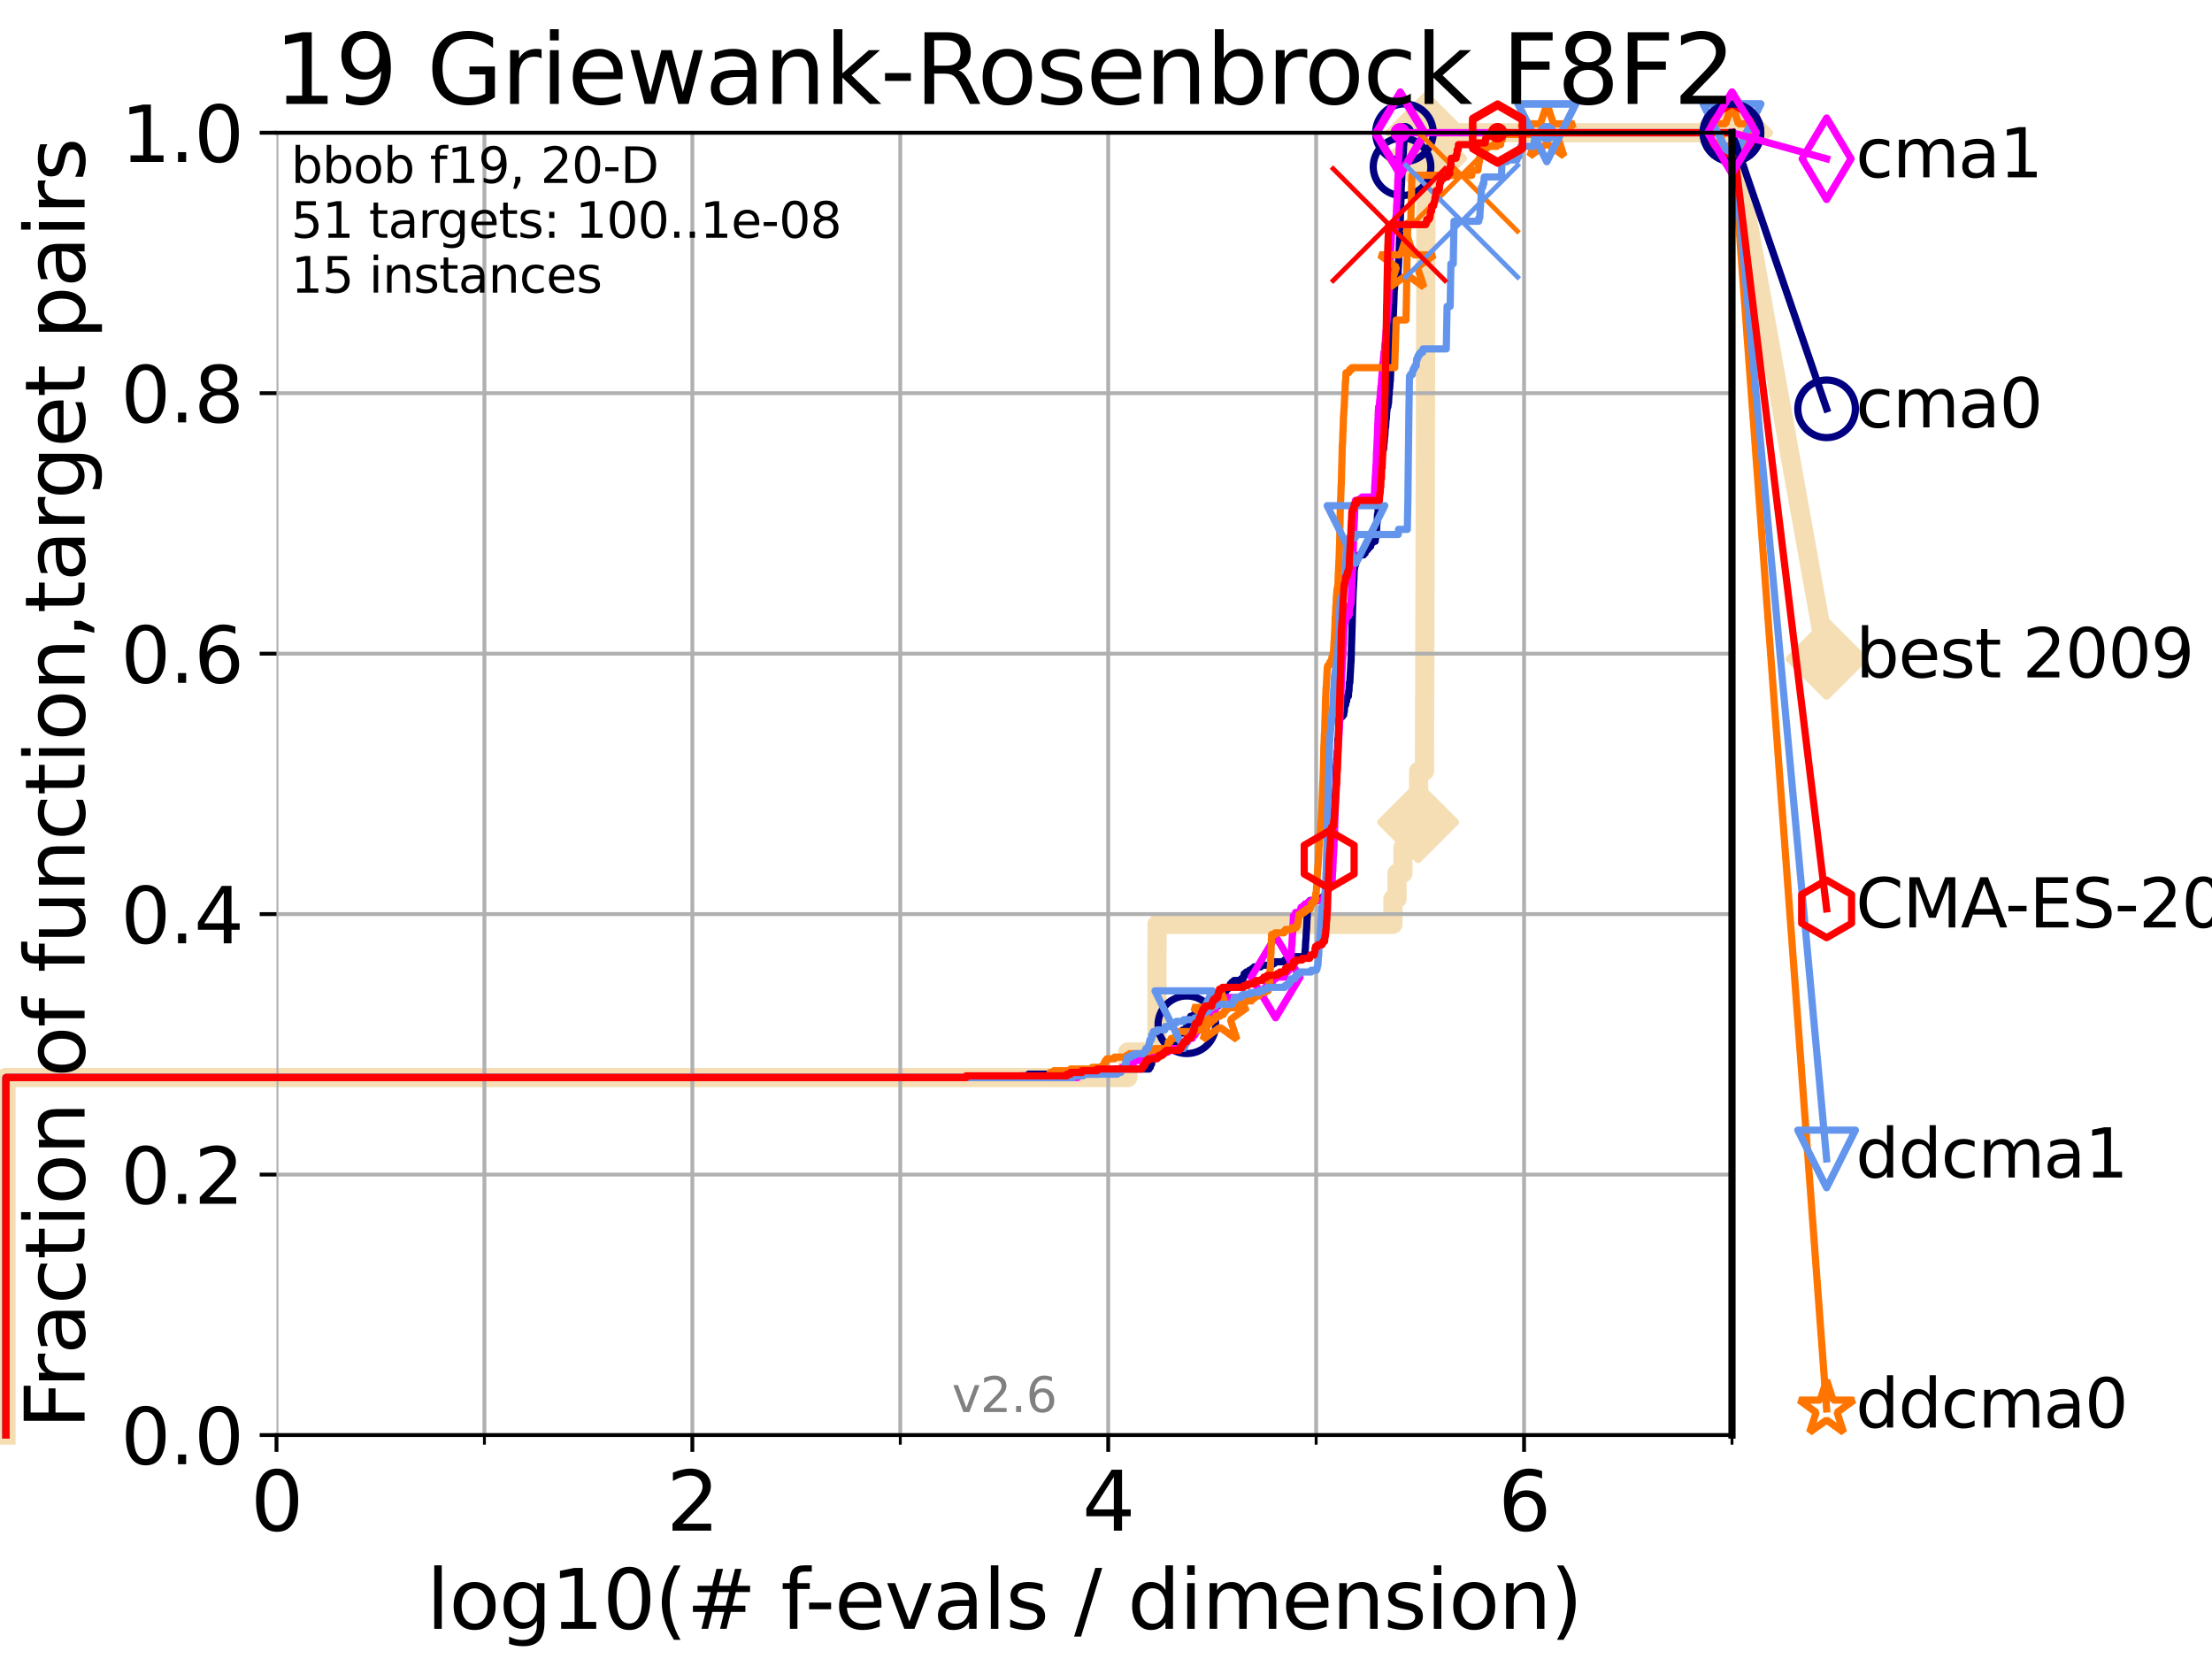 <?xml version="1.0" encoding="utf-8" standalone="no"?>
<!DOCTYPE svg PUBLIC "-//W3C//DTD SVG 1.1//EN"
  "http://www.w3.org/Graphics/SVG/1.1/DTD/svg11.dtd">
<svg xmlns:xlink="http://www.w3.org/1999/xlink" width="460.8pt" height="345.6pt" viewBox="0 0 460.8 345.6" xmlns="http://www.w3.org/2000/svg" version="1.1">
 <defs>
  <style type="text/css">*{stroke-linejoin: round; stroke-linecap: butt}</style>
 </defs>
 <g id="figure_1">
  <g id="patch_1">
   <path d="M 0 345.6 
L 460.8 345.6 
L 460.8 0 
L 0 0 
z
" style="fill: #ffffff"/>
  </g>
  <g id="axes_1">
   <g id="patch_2">
    <path d="M 57.6 298.944 
L 360.806 298.944 
L 360.806 27.648 
L 57.6 27.648 
z
" style="fill: #ffffff"/>
   </g>
   <g id="line2d_1">
    <path d="M 1.246 298.944 
L 1.246 224.471 
L 234.931 224.471 
L 234.931 219.151 
L 241.02 219.151 
L 241.02 213.832 
L 241.02 213.832 
L 241.02 197.873 
L 241.035 197.873 
L 241.035 192.553 
L 290.177 192.553 
L 290.177 187.234 
L 291.027 187.234 
L 291.027 181.914 
L 292.254 181.914 
L 292.254 176.595 
L 293.287 176.595 
L 293.287 171.275 
L 295.413 171.275 
L 295.413 165.956 
L 295.526 165.956 
L 295.526 160.636 
L 296.745 160.636 
L 296.745 155.317 
L 296.757 155.317 
L 296.757 149.997 
L 296.779 149.997 
L 296.779 144.678 
L 296.801 144.678 
L 296.801 139.358 
L 296.816 139.358 
L 296.816 134.039 
L 296.83 134.039 
L 296.83 128.719 
L 296.842 128.719 
L 296.842 123.4 
L 296.858 123.4 
L 296.858 118.08 
L 296.871 118.08 
L 296.871 112.76 
L 296.885 112.76 
L 296.885 107.441 
L 296.9 107.441 
L 296.9 102.121 
L 296.909 102.121 
L 296.909 96.802 
L 296.927 96.802 
L 296.927 91.482 
L 296.939 91.482 
L 296.939 86.163 
L 296.952 86.163 
L 296.952 80.843 
L 296.962 80.843 
L 296.962 75.524 
L 296.978 75.524 
L 296.978 70.204 
L 296.993 70.204 
L 296.993 64.885 
L 297.006 64.885 
L 297.006 59.565 
L 297.017 59.565 
L 297.017 54.246 
L 297.028 54.246 
L 297.028 48.926 
L 297.041 48.926 
L 297.041 43.607 
L 297.057 43.607 
L 297.057 38.287 
L 297.067 38.287 
L 297.067 32.968 
L 297.079 32.968 
L 297.079 27.648 
L 360.806 27.648 
" style="fill: none; stroke: #f5deb3; stroke-width: 4; stroke-linecap: square"/>
   </g>
   <g id="line2d_2">
    <defs>
     <path id="mc6746d2d20" d="M -0 7.778 
L 7.778 0 
L 0 -7.778 
L -7.778 -0 
z
" style="stroke: #f5deb3; stroke-width: 1.5; stroke-linejoin: miter"/>
    </defs>
    <g>
     <use xlink:href="#mc6746d2d20" x="295.413" y="171.275" style="fill: #f5deb3; stroke: #f5deb3; stroke-width: 1.5; stroke-linejoin: miter"/>
     <use xlink:href="#mc6746d2d20" x="297.079" y="32.968" style="fill: #f5deb3; stroke: #f5deb3; stroke-width: 1.5; stroke-linejoin: miter"/>
     <use xlink:href="#mc6746d2d20" x="297.079" y="27.648" style="fill: #f5deb3; stroke: #f5deb3; stroke-width: 1.5; stroke-linejoin: miter"/>
     <use xlink:href="#mc6746d2d20" x="360.806" y="27.648" style="fill: #f5deb3; stroke: #f5deb3; stroke-width: 1.5; stroke-linejoin: miter"/>
    </g>
   </g>
   <g id="line2d_3">
    <path style="fill: none; stroke: #f5deb3; stroke-width: 4; stroke-linecap: square"/>
    <g/>
   </g>
   <g id="line2d_4">
    <path d="M 360.806 27.648 
L 380.515 137.252 
" style="fill: none; stroke: #f5deb3; stroke-width: 4; stroke-linecap: square"/>
    <g>
     <use xlink:href="#mc6746d2d20" x="360.806" y="27.648" style="fill: #f5deb3; stroke: #f5deb3; stroke-width: 1.5; stroke-linejoin: miter"/>
     <use xlink:href="#mc6746d2d20" x="380.515" y="137.252" style="fill: #f5deb3; stroke: #f5deb3; stroke-width: 1.5; stroke-linejoin: miter"/>
    </g>
   </g>
   <g id="matplotlib.axis_1">
    <g id="xtick_1">
     <g id="line2d_5">
      <path d="M 57.6 298.944 
L 57.6 27.648 
" clip-path="url(#pb2b13b6f57)" style="fill: none; stroke: #b0b0b0; stroke-width: 0.8; stroke-linecap: square"/>
     </g>
     <g id="line2d_6">
      <defs>
       <path id="mde7e0b1b6d" d="M 0 0 
L 0 3.5 
" style="stroke: #000000; stroke-width: 0.8"/>
      </defs>
      <g>
       <use xlink:href="#mde7e0b1b6d" x="57.6" y="298.944" style="stroke: #000000; stroke-width: 0.8"/>
      </g>
     </g>
     <g id="text_1">
      <!-- 0 -->
      <g transform="translate(52.192 318.861)scale(0.17 -0.17)">
       <defs>
        <path id="DejaVuSans-30" d="M 2034 4250 
Q 1547 4250 1301 3770 
Q 1056 3291 1056 2328 
Q 1056 1369 1301 889 
Q 1547 409 2034 409 
Q 2525 409 2770 889 
Q 3016 1369 3016 2328 
Q 3016 3291 2770 3770 
Q 2525 4250 2034 4250 
z
M 2034 4750 
Q 2819 4750 3233 4129 
Q 3647 3509 3647 2328 
Q 3647 1150 3233 529 
Q 2819 -91 2034 -91 
Q 1250 -91 836 529 
Q 422 1150 422 2328 
Q 422 3509 836 4129 
Q 1250 4750 2034 4750 
z
" transform="scale(0.016)"/>
       </defs>
       <use xlink:href="#DejaVuSans-30"/>
      </g>
     </g>
    </g>
    <g id="xtick_2">
     <g id="line2d_7">
      <path d="M 144.23 298.944 
L 144.23 27.648 
" clip-path="url(#pb2b13b6f57)" style="fill: none; stroke: #b0b0b0; stroke-width: 0.8; stroke-linecap: square"/>
     </g>
     <g id="line2d_8">
      <g>
       <use xlink:href="#mde7e0b1b6d" x="144.23" y="298.944" style="stroke: #000000; stroke-width: 0.8"/>
      </g>
     </g>
     <g id="text_2">
      <!-- 2 -->
      <g transform="translate(138.822 318.861)scale(0.17 -0.17)">
       <defs>
        <path id="DejaVuSans-32" d="M 1228 531 
L 3431 531 
L 3431 0 
L 469 0 
L 469 531 
Q 828 903 1448 1529 
Q 2069 2156 2228 2338 
Q 2531 2678 2651 2914 
Q 2772 3150 2772 3378 
Q 2772 3750 2511 3984 
Q 2250 4219 1831 4219 
Q 1534 4219 1204 4116 
Q 875 4013 500 3803 
L 500 4441 
Q 881 4594 1212 4672 
Q 1544 4750 1819 4750 
Q 2544 4750 2975 4387 
Q 3406 4025 3406 3419 
Q 3406 3131 3298 2873 
Q 3191 2616 2906 2266 
Q 2828 2175 2409 1742 
Q 1991 1309 1228 531 
z
" transform="scale(0.016)"/>
       </defs>
       <use xlink:href="#DejaVuSans-32"/>
      </g>
     </g>
    </g>
    <g id="xtick_3">
     <g id="line2d_9">
      <path d="M 230.861 298.944 
L 230.861 27.648 
" clip-path="url(#pb2b13b6f57)" style="fill: none; stroke: #b0b0b0; stroke-width: 0.8; stroke-linecap: square"/>
     </g>
     <g id="line2d_10">
      <g>
       <use xlink:href="#mde7e0b1b6d" x="230.861" y="298.944" style="stroke: #000000; stroke-width: 0.8"/>
      </g>
     </g>
     <g id="text_3">
      <!-- 4 -->
      <g transform="translate(225.453 318.861)scale(0.17 -0.17)">
       <defs>
        <path id="DejaVuSans-34" d="M 2419 4116 
L 825 1625 
L 2419 1625 
L 2419 4116 
z
M 2253 4666 
L 3047 4666 
L 3047 1625 
L 3713 1625 
L 3713 1100 
L 3047 1100 
L 3047 0 
L 2419 0 
L 2419 1100 
L 313 1100 
L 313 1709 
L 2253 4666 
z
" transform="scale(0.016)"/>
       </defs>
       <use xlink:href="#DejaVuSans-34"/>
      </g>
     </g>
    </g>
    <g id="xtick_4">
     <g id="line2d_11">
      <path d="M 317.491 298.944 
L 317.491 27.648 
" clip-path="url(#pb2b13b6f57)" style="fill: none; stroke: #b0b0b0; stroke-width: 0.8; stroke-linecap: square"/>
     </g>
     <g id="line2d_12">
      <g>
       <use xlink:href="#mde7e0b1b6d" x="317.491" y="298.944" style="stroke: #000000; stroke-width: 0.8"/>
      </g>
     </g>
     <g id="text_4">
      <!-- 6 -->
      <g transform="translate(312.083 318.861)scale(0.17 -0.17)">
       <defs>
        <path id="DejaVuSans-36" d="M 2113 2584 
Q 1688 2584 1439 2293 
Q 1191 2003 1191 1497 
Q 1191 994 1439 701 
Q 1688 409 2113 409 
Q 2538 409 2786 701 
Q 3034 994 3034 1497 
Q 3034 2003 2786 2293 
Q 2538 2584 2113 2584 
z
M 3366 4563 
L 3366 3988 
Q 3128 4100 2886 4159 
Q 2644 4219 2406 4219 
Q 1781 4219 1451 3797 
Q 1122 3375 1075 2522 
Q 1259 2794 1537 2939 
Q 1816 3084 2150 3084 
Q 2853 3084 3261 2657 
Q 3669 2231 3669 1497 
Q 3669 778 3244 343 
Q 2819 -91 2113 -91 
Q 1303 -91 875 529 
Q 447 1150 447 2328 
Q 447 3434 972 4092 
Q 1497 4750 2381 4750 
Q 2619 4750 2861 4703 
Q 3103 4656 3366 4563 
z
" transform="scale(0.016)"/>
       </defs>
       <use xlink:href="#DejaVuSans-36"/>
      </g>
     </g>
    </g>
    <g id="xtick_5">
     <g id="line2d_13">
      <path d="M 100.915 298.944 
L 100.915 27.648 
" clip-path="url(#pb2b13b6f57)" style="fill: none; stroke: #b0b0b0; stroke-width: 0.8; stroke-linecap: square"/>
     </g>
     <g id="line2d_14">
      <defs>
       <path id="m2700fadf46" d="M 0 0 
L 0 2 
" style="stroke: #000000; stroke-width: 0.6"/>
      </defs>
      <g>
       <use xlink:href="#m2700fadf46" x="100.915" y="298.944" style="stroke: #000000; stroke-width: 0.6"/>
      </g>
     </g>
    </g>
    <g id="xtick_6">
     <g id="line2d_15">
      <path d="M 187.546 298.944 
L 187.546 27.648 
" clip-path="url(#pb2b13b6f57)" style="fill: none; stroke: #b0b0b0; stroke-width: 0.8; stroke-linecap: square"/>
     </g>
     <g id="line2d_16">
      <g>
       <use xlink:href="#m2700fadf46" x="187.546" y="298.944" style="stroke: #000000; stroke-width: 0.6"/>
      </g>
     </g>
    </g>
    <g id="xtick_7">
     <g id="line2d_17">
      <path d="M 274.176 298.944 
L 274.176 27.648 
" clip-path="url(#pb2b13b6f57)" style="fill: none; stroke: #b0b0b0; stroke-width: 0.8; stroke-linecap: square"/>
     </g>
     <g id="line2d_18">
      <g>
       <use xlink:href="#m2700fadf46" x="274.176" y="298.944" style="stroke: #000000; stroke-width: 0.6"/>
      </g>
     </g>
    </g>
    <g id="xtick_8">
     <g id="line2d_19">
      <path d="M 360.806 298.944 
L 360.806 27.648 
" clip-path="url(#pb2b13b6f57)" style="fill: none; stroke: #b0b0b0; stroke-width: 0.8; stroke-linecap: square"/>
     </g>
     <g id="line2d_20">
      <g>
       <use xlink:href="#m2700fadf46" x="360.806" y="298.944" style="stroke: #000000; stroke-width: 0.6"/>
      </g>
     </g>
    </g>
    <g id="text_5">
     <!-- log10(# f-evals / dimension) -->
     <g transform="translate(88.823 339.314)scale(0.17 -0.17)">
      <defs>
       <path id="DejaVuSans-6c" d="M 603 4863 
L 1178 4863 
L 1178 0 
L 603 0 
L 603 4863 
z
" transform="scale(0.016)"/>
       <path id="DejaVuSans-6f" d="M 1959 3097 
Q 1497 3097 1228 2736 
Q 959 2375 959 1747 
Q 959 1119 1226 758 
Q 1494 397 1959 397 
Q 2419 397 2687 759 
Q 2956 1122 2956 1747 
Q 2956 2369 2687 2733 
Q 2419 3097 1959 3097 
z
M 1959 3584 
Q 2709 3584 3137 3096 
Q 3566 2609 3566 1747 
Q 3566 888 3137 398 
Q 2709 -91 1959 -91 
Q 1206 -91 779 398 
Q 353 888 353 1747 
Q 353 2609 779 3096 
Q 1206 3584 1959 3584 
z
" transform="scale(0.016)"/>
       <path id="DejaVuSans-67" d="M 2906 1791 
Q 2906 2416 2648 2759 
Q 2391 3103 1925 3103 
Q 1463 3103 1205 2759 
Q 947 2416 947 1791 
Q 947 1169 1205 825 
Q 1463 481 1925 481 
Q 2391 481 2648 825 
Q 2906 1169 2906 1791 
z
M 3481 434 
Q 3481 -459 3084 -895 
Q 2688 -1331 1869 -1331 
Q 1566 -1331 1297 -1286 
Q 1028 -1241 775 -1147 
L 775 -588 
Q 1028 -725 1275 -790 
Q 1522 -856 1778 -856 
Q 2344 -856 2625 -561 
Q 2906 -266 2906 331 
L 2906 616 
Q 2728 306 2450 153 
Q 2172 0 1784 0 
Q 1141 0 747 490 
Q 353 981 353 1791 
Q 353 2603 747 3093 
Q 1141 3584 1784 3584 
Q 2172 3584 2450 3431 
Q 2728 3278 2906 2969 
L 2906 3500 
L 3481 3500 
L 3481 434 
z
" transform="scale(0.016)"/>
       <path id="DejaVuSans-31" d="M 794 531 
L 1825 531 
L 1825 4091 
L 703 3866 
L 703 4441 
L 1819 4666 
L 2450 4666 
L 2450 531 
L 3481 531 
L 3481 0 
L 794 0 
L 794 531 
z
" transform="scale(0.016)"/>
       <path id="DejaVuSans-28" d="M 1984 4856 
Q 1566 4138 1362 3434 
Q 1159 2731 1159 2009 
Q 1159 1288 1364 580 
Q 1569 -128 1984 -844 
L 1484 -844 
Q 1016 -109 783 600 
Q 550 1309 550 2009 
Q 550 2706 781 3412 
Q 1013 4119 1484 4856 
L 1984 4856 
z
" transform="scale(0.016)"/>
       <path id="DejaVuSans-23" d="M 3272 2816 
L 2363 2816 
L 2100 1772 
L 3016 1772 
L 3272 2816 
z
M 2803 4594 
L 2478 3297 
L 3391 3297 
L 3719 4594 
L 4219 4594 
L 3897 3297 
L 4872 3297 
L 4872 2816 
L 3775 2816 
L 3519 1772 
L 4513 1772 
L 4513 1294 
L 3397 1294 
L 3072 0 
L 2572 0 
L 2894 1294 
L 1978 1294 
L 1656 0 
L 1153 0 
L 1478 1294 
L 494 1294 
L 494 1772 
L 1594 1772 
L 1856 2816 
L 850 2816 
L 850 3297 
L 1978 3297 
L 2297 4594 
L 2803 4594 
z
" transform="scale(0.016)"/>
       <path id="DejaVuSans-20" transform="scale(0.016)"/>
       <path id="DejaVuSans-66" d="M 2375 4863 
L 2375 4384 
L 1825 4384 
Q 1516 4384 1395 4259 
Q 1275 4134 1275 3809 
L 1275 3500 
L 2222 3500 
L 2222 3053 
L 1275 3053 
L 1275 0 
L 697 0 
L 697 3053 
L 147 3053 
L 147 3500 
L 697 3500 
L 697 3744 
Q 697 4328 969 4595 
Q 1241 4863 1831 4863 
L 2375 4863 
z
" transform="scale(0.016)"/>
       <path id="DejaVuSans-2d" d="M 313 2009 
L 1997 2009 
L 1997 1497 
L 313 1497 
L 313 2009 
z
" transform="scale(0.016)"/>
       <path id="DejaVuSans-65" d="M 3597 1894 
L 3597 1613 
L 953 1613 
Q 991 1019 1311 708 
Q 1631 397 2203 397 
Q 2534 397 2845 478 
Q 3156 559 3463 722 
L 3463 178 
Q 3153 47 2828 -22 
Q 2503 -91 2169 -91 
Q 1331 -91 842 396 
Q 353 884 353 1716 
Q 353 2575 817 3079 
Q 1281 3584 2069 3584 
Q 2775 3584 3186 3129 
Q 3597 2675 3597 1894 
z
M 3022 2063 
Q 3016 2534 2758 2815 
Q 2500 3097 2075 3097 
Q 1594 3097 1305 2825 
Q 1016 2553 972 2059 
L 3022 2063 
z
" transform="scale(0.016)"/>
       <path id="DejaVuSans-76" d="M 191 3500 
L 800 3500 
L 1894 563 
L 2988 3500 
L 3597 3500 
L 2284 0 
L 1503 0 
L 191 3500 
z
" transform="scale(0.016)"/>
       <path id="DejaVuSans-61" d="M 2194 1759 
Q 1497 1759 1228 1600 
Q 959 1441 959 1056 
Q 959 750 1161 570 
Q 1363 391 1709 391 
Q 2188 391 2477 730 
Q 2766 1069 2766 1631 
L 2766 1759 
L 2194 1759 
z
M 3341 1997 
L 3341 0 
L 2766 0 
L 2766 531 
Q 2569 213 2275 61 
Q 1981 -91 1556 -91 
Q 1019 -91 701 211 
Q 384 513 384 1019 
Q 384 1609 779 1909 
Q 1175 2209 1959 2209 
L 2766 2209 
L 2766 2266 
Q 2766 2663 2505 2880 
Q 2244 3097 1772 3097 
Q 1472 3097 1187 3025 
Q 903 2953 641 2809 
L 641 3341 
Q 956 3463 1253 3523 
Q 1550 3584 1831 3584 
Q 2591 3584 2966 3190 
Q 3341 2797 3341 1997 
z
" transform="scale(0.016)"/>
       <path id="DejaVuSans-73" d="M 2834 3397 
L 2834 2853 
Q 2591 2978 2328 3040 
Q 2066 3103 1784 3103 
Q 1356 3103 1142 2972 
Q 928 2841 928 2578 
Q 928 2378 1081 2264 
Q 1234 2150 1697 2047 
L 1894 2003 
Q 2506 1872 2764 1633 
Q 3022 1394 3022 966 
Q 3022 478 2636 193 
Q 2250 -91 1575 -91 
Q 1294 -91 989 -36 
Q 684 19 347 128 
L 347 722 
Q 666 556 975 473 
Q 1284 391 1588 391 
Q 1994 391 2212 530 
Q 2431 669 2431 922 
Q 2431 1156 2273 1281 
Q 2116 1406 1581 1522 
L 1381 1569 
Q 847 1681 609 1914 
Q 372 2147 372 2553 
Q 372 3047 722 3315 
Q 1072 3584 1716 3584 
Q 2034 3584 2315 3537 
Q 2597 3491 2834 3397 
z
" transform="scale(0.016)"/>
       <path id="DejaVuSans-2f" d="M 1625 4666 
L 2156 4666 
L 531 -594 
L 0 -594 
L 1625 4666 
z
" transform="scale(0.016)"/>
       <path id="DejaVuSans-64" d="M 2906 2969 
L 2906 4863 
L 3481 4863 
L 3481 0 
L 2906 0 
L 2906 525 
Q 2725 213 2448 61 
Q 2172 -91 1784 -91 
Q 1150 -91 751 415 
Q 353 922 353 1747 
Q 353 2572 751 3078 
Q 1150 3584 1784 3584 
Q 2172 3584 2448 3432 
Q 2725 3281 2906 2969 
z
M 947 1747 
Q 947 1113 1208 752 
Q 1469 391 1925 391 
Q 2381 391 2643 752 
Q 2906 1113 2906 1747 
Q 2906 2381 2643 2742 
Q 2381 3103 1925 3103 
Q 1469 3103 1208 2742 
Q 947 2381 947 1747 
z
" transform="scale(0.016)"/>
       <path id="DejaVuSans-69" d="M 603 3500 
L 1178 3500 
L 1178 0 
L 603 0 
L 603 3500 
z
M 603 4863 
L 1178 4863 
L 1178 4134 
L 603 4134 
L 603 4863 
z
" transform="scale(0.016)"/>
       <path id="DejaVuSans-6d" d="M 3328 2828 
Q 3544 3216 3844 3400 
Q 4144 3584 4550 3584 
Q 5097 3584 5394 3201 
Q 5691 2819 5691 2113 
L 5691 0 
L 5113 0 
L 5113 2094 
Q 5113 2597 4934 2840 
Q 4756 3084 4391 3084 
Q 3944 3084 3684 2787 
Q 3425 2491 3425 1978 
L 3425 0 
L 2847 0 
L 2847 2094 
Q 2847 2600 2669 2842 
Q 2491 3084 2119 3084 
Q 1678 3084 1418 2786 
Q 1159 2488 1159 1978 
L 1159 0 
L 581 0 
L 581 3500 
L 1159 3500 
L 1159 2956 
Q 1356 3278 1631 3431 
Q 1906 3584 2284 3584 
Q 2666 3584 2933 3390 
Q 3200 3197 3328 2828 
z
" transform="scale(0.016)"/>
       <path id="DejaVuSans-6e" d="M 3513 2113 
L 3513 0 
L 2938 0 
L 2938 2094 
Q 2938 2591 2744 2837 
Q 2550 3084 2163 3084 
Q 1697 3084 1428 2787 
Q 1159 2491 1159 1978 
L 1159 0 
L 581 0 
L 581 3500 
L 1159 3500 
L 1159 2956 
Q 1366 3272 1645 3428 
Q 1925 3584 2291 3584 
Q 2894 3584 3203 3211 
Q 3513 2838 3513 2113 
z
" transform="scale(0.016)"/>
       <path id="DejaVuSans-29" d="M 513 4856 
L 1013 4856 
Q 1481 4119 1714 3412 
Q 1947 2706 1947 2009 
Q 1947 1309 1714 600 
Q 1481 -109 1013 -844 
L 513 -844 
Q 928 -128 1133 580 
Q 1338 1288 1338 2009 
Q 1338 2731 1133 3434 
Q 928 4138 513 4856 
z
" transform="scale(0.016)"/>
      </defs>
      <use xlink:href="#DejaVuSans-6c"/>
      <use xlink:href="#DejaVuSans-6f" x="27.783"/>
      <use xlink:href="#DejaVuSans-67" x="88.965"/>
      <use xlink:href="#DejaVuSans-31" x="152.441"/>
      <use xlink:href="#DejaVuSans-30" x="216.064"/>
      <use xlink:href="#DejaVuSans-28" x="279.688"/>
      <use xlink:href="#DejaVuSans-23" x="318.701"/>
      <use xlink:href="#DejaVuSans-20" x="402.49"/>
      <use xlink:href="#DejaVuSans-66" x="434.277"/>
      <use xlink:href="#DejaVuSans-2d" x="463.982"/>
      <use xlink:href="#DejaVuSans-65" x="500.066"/>
      <use xlink:href="#DejaVuSans-76" x="561.59"/>
      <use xlink:href="#DejaVuSans-61" x="620.77"/>
      <use xlink:href="#DejaVuSans-6c" x="682.049"/>
      <use xlink:href="#DejaVuSans-73" x="709.832"/>
      <use xlink:href="#DejaVuSans-20" x="761.932"/>
      <use xlink:href="#DejaVuSans-2f" x="793.719"/>
      <use xlink:href="#DejaVuSans-20" x="827.41"/>
      <use xlink:href="#DejaVuSans-64" x="859.197"/>
      <use xlink:href="#DejaVuSans-69" x="922.674"/>
      <use xlink:href="#DejaVuSans-6d" x="950.457"/>
      <use xlink:href="#DejaVuSans-65" x="1047.869"/>
      <use xlink:href="#DejaVuSans-6e" x="1109.393"/>
      <use xlink:href="#DejaVuSans-73" x="1172.771"/>
      <use xlink:href="#DejaVuSans-69" x="1224.871"/>
      <use xlink:href="#DejaVuSans-6f" x="1252.654"/>
      <use xlink:href="#DejaVuSans-6e" x="1313.836"/>
      <use xlink:href="#DejaVuSans-29" x="1377.215"/>
     </g>
    </g>
   </g>
   <g id="matplotlib.axis_2">
    <g id="ytick_1">
     <g id="line2d_21">
      <path d="M 57.6 298.944 
L 360.806 298.944 
" clip-path="url(#pb2b13b6f57)" style="fill: none; stroke: #b0b0b0; stroke-width: 0.8; stroke-linecap: square"/>
     </g>
     <g id="line2d_22">
      <defs>
       <path id="m2e389eb944" d="M 0 0 
L -3.5 0 
" style="stroke: #000000; stroke-width: 0.8"/>
      </defs>
      <g>
       <use xlink:href="#m2e389eb944" x="57.6" y="298.944" style="stroke: #000000; stroke-width: 0.8"/>
      </g>
     </g>
     <g id="text_6">
      <!-- 0.0 -->
      <g transform="translate(25.155 305.023)scale(0.16 -0.16)">
       <defs>
        <path id="DejaVuSans-2e" d="M 684 794 
L 1344 794 
L 1344 0 
L 684 0 
L 684 794 
z
" transform="scale(0.016)"/>
       </defs>
       <use xlink:href="#DejaVuSans-30"/>
       <use xlink:href="#DejaVuSans-2e" x="63.623"/>
       <use xlink:href="#DejaVuSans-30" x="95.41"/>
      </g>
     </g>
    </g>
    <g id="ytick_2">
     <g id="line2d_23">
      <path d="M 57.6 244.685 
L 360.806 244.685 
" clip-path="url(#pb2b13b6f57)" style="fill: none; stroke: #b0b0b0; stroke-width: 0.8; stroke-linecap: square"/>
     </g>
     <g id="line2d_24">
      <g>
       <use xlink:href="#m2e389eb944" x="57.6" y="244.685" style="stroke: #000000; stroke-width: 0.8"/>
      </g>
     </g>
     <g id="text_7">
      <!-- 0.2 -->
      <g transform="translate(25.155 250.764)scale(0.16 -0.16)">
       <use xlink:href="#DejaVuSans-30"/>
       <use xlink:href="#DejaVuSans-2e" x="63.623"/>
       <use xlink:href="#DejaVuSans-32" x="95.41"/>
      </g>
     </g>
    </g>
    <g id="ytick_3">
     <g id="line2d_25">
      <path d="M 57.6 190.426 
L 360.806 190.426 
" clip-path="url(#pb2b13b6f57)" style="fill: none; stroke: #b0b0b0; stroke-width: 0.8; stroke-linecap: square"/>
     </g>
     <g id="line2d_26">
      <g>
       <use xlink:href="#m2e389eb944" x="57.6" y="190.426" style="stroke: #000000; stroke-width: 0.8"/>
      </g>
     </g>
     <g id="text_8">
      <!-- 0.4 -->
      <g transform="translate(25.155 196.504)scale(0.16 -0.16)">
       <use xlink:href="#DejaVuSans-30"/>
       <use xlink:href="#DejaVuSans-2e" x="63.623"/>
       <use xlink:href="#DejaVuSans-34" x="95.41"/>
      </g>
     </g>
    </g>
    <g id="ytick_4">
     <g id="line2d_27">
      <path d="M 57.6 136.166 
L 360.806 136.166 
" clip-path="url(#pb2b13b6f57)" style="fill: none; stroke: #b0b0b0; stroke-width: 0.8; stroke-linecap: square"/>
     </g>
     <g id="line2d_28">
      <g>
       <use xlink:href="#m2e389eb944" x="57.6" y="136.166" style="stroke: #000000; stroke-width: 0.8"/>
      </g>
     </g>
     <g id="text_9">
      <!-- 0.6 -->
      <g transform="translate(25.155 142.245)scale(0.16 -0.16)">
       <use xlink:href="#DejaVuSans-30"/>
       <use xlink:href="#DejaVuSans-2e" x="63.623"/>
       <use xlink:href="#DejaVuSans-36" x="95.41"/>
      </g>
     </g>
    </g>
    <g id="ytick_5">
     <g id="line2d_29">
      <path d="M 57.6 81.907 
L 360.806 81.907 
" clip-path="url(#pb2b13b6f57)" style="fill: none; stroke: #b0b0b0; stroke-width: 0.8; stroke-linecap: square"/>
     </g>
     <g id="line2d_30">
      <g>
       <use xlink:href="#m2e389eb944" x="57.6" y="81.907" style="stroke: #000000; stroke-width: 0.8"/>
      </g>
     </g>
     <g id="text_10">
      <!-- 0.8 -->
      <g transform="translate(25.155 87.986)scale(0.16 -0.16)">
       <defs>
        <path id="DejaVuSans-38" d="M 2034 2216 
Q 1584 2216 1326 1975 
Q 1069 1734 1069 1313 
Q 1069 891 1326 650 
Q 1584 409 2034 409 
Q 2484 409 2743 651 
Q 3003 894 3003 1313 
Q 3003 1734 2745 1975 
Q 2488 2216 2034 2216 
z
M 1403 2484 
Q 997 2584 770 2862 
Q 544 3141 544 3541 
Q 544 4100 942 4425 
Q 1341 4750 2034 4750 
Q 2731 4750 3128 4425 
Q 3525 4100 3525 3541 
Q 3525 3141 3298 2862 
Q 3072 2584 2669 2484 
Q 3125 2378 3379 2068 
Q 3634 1759 3634 1313 
Q 3634 634 3220 271 
Q 2806 -91 2034 -91 
Q 1263 -91 848 271 
Q 434 634 434 1313 
Q 434 1759 690 2068 
Q 947 2378 1403 2484 
z
M 1172 3481 
Q 1172 3119 1398 2916 
Q 1625 2713 2034 2713 
Q 2441 2713 2670 2916 
Q 2900 3119 2900 3481 
Q 2900 3844 2670 4047 
Q 2441 4250 2034 4250 
Q 1625 4250 1398 4047 
Q 1172 3844 1172 3481 
z
" transform="scale(0.016)"/>
       </defs>
       <use xlink:href="#DejaVuSans-30"/>
       <use xlink:href="#DejaVuSans-2e" x="63.623"/>
       <use xlink:href="#DejaVuSans-38" x="95.41"/>
      </g>
     </g>
    </g>
    <g id="ytick_6">
     <g id="line2d_31">
      <path d="M 57.6 27.648 
L 360.806 27.648 
" clip-path="url(#pb2b13b6f57)" style="fill: none; stroke: #b0b0b0; stroke-width: 0.8; stroke-linecap: square"/>
     </g>
     <g id="line2d_32">
      <g>
       <use xlink:href="#m2e389eb944" x="57.6" y="27.648" style="stroke: #000000; stroke-width: 0.8"/>
      </g>
     </g>
     <g id="text_11">
      <!-- 1.0 -->
      <g transform="translate(25.155 33.727)scale(0.16 -0.16)">
       <use xlink:href="#DejaVuSans-31"/>
       <use xlink:href="#DejaVuSans-2e" x="63.623"/>
       <use xlink:href="#DejaVuSans-30" x="95.41"/>
      </g>
     </g>
    </g>
    <g id="text_12">
     <!-- Fraction of function,target pairs -->
     <g transform="translate(17.62 297.681)rotate(-90)scale(0.17 -0.17)">
      <defs>
       <path id="DejaVuSans-46" d="M 628 4666 
L 3309 4666 
L 3309 4134 
L 1259 4134 
L 1259 2759 
L 3109 2759 
L 3109 2228 
L 1259 2228 
L 1259 0 
L 628 0 
L 628 4666 
z
" transform="scale(0.016)"/>
       <path id="DejaVuSans-72" d="M 2631 2963 
Q 2534 3019 2420 3045 
Q 2306 3072 2169 3072 
Q 1681 3072 1420 2755 
Q 1159 2438 1159 1844 
L 1159 0 
L 581 0 
L 581 3500 
L 1159 3500 
L 1159 2956 
Q 1341 3275 1631 3429 
Q 1922 3584 2338 3584 
Q 2397 3584 2469 3576 
Q 2541 3569 2628 3553 
L 2631 2963 
z
" transform="scale(0.016)"/>
       <path id="DejaVuSans-63" d="M 3122 3366 
L 3122 2828 
Q 2878 2963 2633 3030 
Q 2388 3097 2138 3097 
Q 1578 3097 1268 2742 
Q 959 2388 959 1747 
Q 959 1106 1268 751 
Q 1578 397 2138 397 
Q 2388 397 2633 464 
Q 2878 531 3122 666 
L 3122 134 
Q 2881 22 2623 -34 
Q 2366 -91 2075 -91 
Q 1284 -91 818 406 
Q 353 903 353 1747 
Q 353 2603 823 3093 
Q 1294 3584 2113 3584 
Q 2378 3584 2631 3529 
Q 2884 3475 3122 3366 
z
" transform="scale(0.016)"/>
       <path id="DejaVuSans-74" d="M 1172 4494 
L 1172 3500 
L 2356 3500 
L 2356 3053 
L 1172 3053 
L 1172 1153 
Q 1172 725 1289 603 
Q 1406 481 1766 481 
L 2356 481 
L 2356 0 
L 1766 0 
Q 1100 0 847 248 
Q 594 497 594 1153 
L 594 3053 
L 172 3053 
L 172 3500 
L 594 3500 
L 594 4494 
L 1172 4494 
z
" transform="scale(0.016)"/>
       <path id="DejaVuSans-75" d="M 544 1381 
L 544 3500 
L 1119 3500 
L 1119 1403 
Q 1119 906 1312 657 
Q 1506 409 1894 409 
Q 2359 409 2629 706 
Q 2900 1003 2900 1516 
L 2900 3500 
L 3475 3500 
L 3475 0 
L 2900 0 
L 2900 538 
Q 2691 219 2414 64 
Q 2138 -91 1772 -91 
Q 1169 -91 856 284 
Q 544 659 544 1381 
z
M 1991 3584 
L 1991 3584 
z
" transform="scale(0.016)"/>
       <path id="DejaVuSans-2c" d="M 750 794 
L 1409 794 
L 1409 256 
L 897 -744 
L 494 -744 
L 750 256 
L 750 794 
z
" transform="scale(0.016)"/>
       <path id="DejaVuSans-70" d="M 1159 525 
L 1159 -1331 
L 581 -1331 
L 581 3500 
L 1159 3500 
L 1159 2969 
Q 1341 3281 1617 3432 
Q 1894 3584 2278 3584 
Q 2916 3584 3314 3078 
Q 3713 2572 3713 1747 
Q 3713 922 3314 415 
Q 2916 -91 2278 -91 
Q 1894 -91 1617 61 
Q 1341 213 1159 525 
z
M 3116 1747 
Q 3116 2381 2855 2742 
Q 2594 3103 2138 3103 
Q 1681 3103 1420 2742 
Q 1159 2381 1159 1747 
Q 1159 1113 1420 752 
Q 1681 391 2138 391 
Q 2594 391 2855 752 
Q 3116 1113 3116 1747 
z
" transform="scale(0.016)"/>
      </defs>
      <use xlink:href="#DejaVuSans-46"/>
      <use xlink:href="#DejaVuSans-72" x="50.27"/>
      <use xlink:href="#DejaVuSans-61" x="91.383"/>
      <use xlink:href="#DejaVuSans-63" x="152.662"/>
      <use xlink:href="#DejaVuSans-74" x="207.643"/>
      <use xlink:href="#DejaVuSans-69" x="246.852"/>
      <use xlink:href="#DejaVuSans-6f" x="274.635"/>
      <use xlink:href="#DejaVuSans-6e" x="335.816"/>
      <use xlink:href="#DejaVuSans-20" x="399.195"/>
      <use xlink:href="#DejaVuSans-6f" x="430.982"/>
      <use xlink:href="#DejaVuSans-66" x="492.164"/>
      <use xlink:href="#DejaVuSans-20" x="527.369"/>
      <use xlink:href="#DejaVuSans-66" x="559.156"/>
      <use xlink:href="#DejaVuSans-75" x="594.361"/>
      <use xlink:href="#DejaVuSans-6e" x="657.74"/>
      <use xlink:href="#DejaVuSans-63" x="721.119"/>
      <use xlink:href="#DejaVuSans-74" x="776.1"/>
      <use xlink:href="#DejaVuSans-69" x="815.309"/>
      <use xlink:href="#DejaVuSans-6f" x="843.092"/>
      <use xlink:href="#DejaVuSans-6e" x="904.273"/>
      <use xlink:href="#DejaVuSans-2c" x="967.652"/>
      <use xlink:href="#DejaVuSans-74" x="999.439"/>
      <use xlink:href="#DejaVuSans-61" x="1038.648"/>
      <use xlink:href="#DejaVuSans-72" x="1099.928"/>
      <use xlink:href="#DejaVuSans-67" x="1139.291"/>
      <use xlink:href="#DejaVuSans-65" x="1202.768"/>
      <use xlink:href="#DejaVuSans-74" x="1264.291"/>
      <use xlink:href="#DejaVuSans-20" x="1303.5"/>
      <use xlink:href="#DejaVuSans-70" x="1335.287"/>
      <use xlink:href="#DejaVuSans-61" x="1398.764"/>
      <use xlink:href="#DejaVuSans-69" x="1460.043"/>
      <use xlink:href="#DejaVuSans-72" x="1487.826"/>
      <use xlink:href="#DejaVuSans-73" x="1528.939"/>
     </g>
    </g>
   </g>
   <g id="line2d_33">
    <defs>
     <path id="mf480397005" d="M 0 1.5 
C 0.398 1.5 0.779 1.342 1.061 1.061 
C 1.342 0.779 1.5 0.398 1.5 0 
C 1.5 -0.398 1.342 -0.779 1.061 -1.061 
C 0.779 -1.342 0.398 -1.5 0 -1.5 
C -0.398 -1.5 -0.779 -1.342 -1.061 -1.061 
C -1.342 -0.779 -1.5 -0.398 -1.5 0 
C -1.5 0.398 -1.342 0.779 -1.061 1.061 
C -0.779 1.342 -0.398 1.5 0 1.5 
z
" style="stroke: #f5deb3"/>
    </defs>
    <g>
     <use xlink:href="#mf480397005" x="297.079" y="27.648" style="fill: #f5deb3; stroke: #f5deb3"/>
     <use xlink:href="#mf480397005" x="297.079" y="27.648" style="fill: #f5deb3; stroke: #f5deb3"/>
    </g>
   </g>
   <g id="line2d_34">
    <defs>
     <path id="m7cec95de7f" d="M 0 1.5 
C 0.398 1.5 0.779 1.342 1.061 1.061 
C 1.342 0.779 1.5 0.398 1.5 0 
C 1.5 -0.398 1.342 -0.779 1.061 -1.061 
C 0.779 -1.342 0.398 -1.5 0 -1.5 
C -0.398 -1.5 -0.779 -1.342 -1.061 -1.061 
C -1.342 -0.779 -1.5 -0.398 -1.5 0 
C -1.5 0.398 -1.342 0.779 -1.061 1.061 
C -0.779 1.342 -0.398 1.5 0 1.5 
z
" style="stroke: #000080"/>
    </defs>
    <g>
     <use xlink:href="#m7cec95de7f" x="292.574" y="27.648" style="fill: #000080; stroke: #000080"/>
     <use xlink:href="#m7cec95de7f" x="292.574" y="27.648" style="fill: #000080; stroke: #000080"/>
    </g>
   </g>
   <g id="line2d_35">
    <path d="M 1.246 298.944 
L 1.246 224.471 
L 212.952 224.471 
L 212.952 224.116 
L 214.289 224.116 
L 214.289 223.761 
L 229.074 223.761 
L 229.074 223.407 
L 230.608 223.407 
L 230.608 223.052 
L 232.204 223.052 
L 232.204 222.697 
L 239.371 222.697 
L 239.371 222.343 
L 239.617 222.343 
L 239.617 221.988 
L 239.739 221.988 
L 239.739 221.634 
L 239.911 221.634 
L 240.009 220.57 
L 240.161 220.57 
L 240.231 219.506 
L 240.289 219.506 
L 240.289 219.151 
L 242.386 219.151 
L 242.427 218.442 
L 244.386 218.442 
L 244.386 218.087 
L 244.52 218.087 
L 244.52 217.733 
L 244.719 217.733 
L 244.823 216.669 
L 244.883 216.669 
L 244.971 215.959 
L 245.032 215.959 
L 245.032 215.605 
L 245.278 215.605 
L 245.278 215.25 
L 246.177 215.25 
L 246.177 214.895 
L 246.411 214.895 
L 246.411 214.541 
L 247.083 214.541 
L 247.083 214.186 
L 247.233 214.186 
L 247.244 213.477 
L 247.366 213.477 
L 247.473 212.768 
L 247.681 212.768 
L 247.681 212.413 
L 247.843 212.413 
L 247.843 212.058 
L 248.045 212.058 
L 248.045 211.704 
L 248.735 211.704 
L 248.735 211.349 
L 249.339 211.349 
L 249.339 210.994 
L 250.138 210.994 
L 250.138 210.64 
L 250.947 210.64 
L 250.947 210.285 
L 251.31 210.285 
L 251.31 209.931 
L 252.912 209.931 
L 252.912 209.576 
L 253.755 209.576 
L 253.755 209.221 
L 254.308 209.221 
L 254.308 208.867 
L 254.52 208.867 
L 254.52 208.512 
L 254.709 208.512 
L 254.782 207.803 
L 254.825 207.803 
L 254.924 207.093 
L 255.214 207.093 
L 255.261 206.384 
L 255.429 206.384 
L 255.429 206.03 
L 255.795 206.03 
L 255.795 205.675 
L 256.168 205.675 
L 256.168 205.32 
L 256.314 205.32 
L 256.314 204.966 
L 256.627 204.966 
L 256.627 204.611 
L 257.067 204.611 
L 257.067 204.256 
L 258.565 204.256 
L 258.565 203.902 
L 258.943 203.902 
L 258.943 203.547 
L 259.123 203.547 
L 259.191 202.838 
L 259.636 202.838 
L 259.636 202.483 
L 260.26 202.483 
L 260.26 202.129 
L 260.833 202.129 
L 260.833 201.774 
L 261.268 201.774 
L 261.268 201.419 
L 262.606 201.419 
L 262.606 201.065 
L 264.949 201.065 
L 264.949 200.71 
L 265.475 200.71 
L 265.475 200.355 
L 267.58 200.355 
L 267.58 200.001 
L 268.483 200.001 
L 268.483 199.646 
L 269.253 199.646 
L 269.253 199.291 
L 271.809 199.291 
L 271.876 197.873 
L 271.921 197.873 
L 272.018 195.745 
L 272.056 195.745 
L 272.157 193.617 
L 272.184 193.617 
L 272.293 191.135 
L 272.311 191.135 
L 272.411 188.652 
L 272.442 188.652 
L 272.442 188.298 
L 272.652 188.298 
L 272.652 187.943 
L 272.899 187.943 
L 272.899 187.589 
L 275.4 187.589 
L 275.496 186.879 
L 275.896 186.879 
L 275.896 186.525 
L 276.081 186.525 
L 276.153 185.815 
L 276.204 185.815 
L 276.304 184.397 
L 276.342 184.397 
L 276.452 182.978 
L 276.492 182.978 
L 276.597 180.85 
L 276.638 180.85 
L 276.748 179.077 
L 276.754 179.077 
L 276.835 176.949 
L 276.888 176.949 
L 276.996 174.467 
L 277.018 174.467 
L 277.018 174.112 
L 277.157 174.112 
L 277.265 173.403 
L 277.379 173.403 
L 277.471 172.694 
L 277.551 172.694 
L 277.652 171.985 
L 277.703 171.985 
L 277.807 170.211 
L 277.86 170.211 
L 277.96 168.793 
L 277.992 168.793 
L 278.091 166.31 
L 278.15 166.31 
L 278.254 163.828 
L 278.275 163.828 
L 278.368 159.572 
L 278.393 159.572 
L 278.469 158.154 
L 278.504 158.154 
L 278.605 156.381 
L 278.648 156.381 
L 278.722 153.898 
L 278.793 153.898 
L 278.881 151.77 
L 278.915 151.77 
L 278.993 149.643 
L 279.131 149.643 
L 279.131 149.288 
L 279.622 149.288 
L 279.622 148.933 
L 279.908 148.933 
L 279.977 148.224 
L 280.046 148.224 
L 280.109 147.16 
L 280.16 147.16 
L 280.16 146.805 
L 280.338 146.805 
L 280.365 146.096 
L 280.514 146.096 
L 280.615 145.387 
L 280.646 145.387 
L 280.646 145.032 
L 280.896 145.032 
L 280.948 143.968 
L 281.011 143.968 
L 281.096 142.195 
L 281.193 142.195 
L 281.301 140.067 
L 281.308 140.067 
L 281.416 137.94 
L 281.447 137.94 
L 281.555 134.039 
L 281.56 134.039 
L 281.667 130.492 
L 281.673 130.492 
L 281.782 126.237 
L 281.793 126.237 
L 281.895 123.045 
L 281.911 123.045 
L 282.01 120.917 
L 282.032 120.917 
L 282.115 118.435 
L 282.185 118.435 
L 282.243 117.725 
L 282.384 117.725 
L 282.407 117.016 
L 282.594 117.016 
L 282.664 116.307 
L 282.98 116.307 
L 282.98 115.952 
L 283.154 115.952 
L 283.154 115.598 
L 284.062 115.598 
L 284.062 115.243 
L 284.386 115.243 
L 284.456 114.534 
L 284.874 114.534 
L 284.874 114.179 
L 285.161 114.179 
L 285.161 113.824 
L 285.531 113.824 
L 285.635 113.115 
L 285.869 113.115 
L 285.869 112.76 
L 286.477 112.76 
L 286.546 112.051 
L 286.605 112.051 
L 286.71 110.633 
L 286.745 110.633 
L 286.839 108.859 
L 286.887 108.859 
L 286.965 107.086 
L 287.048 107.086 
L 287.135 105.313 
L 287.162 105.313 
L 287.262 103.54 
L 287.278 103.54 
L 287.384 100.348 
L 287.419 100.348 
L 287.49 98.93 
L 287.538 98.93 
L 287.625 97.866 
L 287.66 97.866 
L 287.747 96.093 
L 287.78 96.093 
L 287.888 94.319 
L 287.938 94.319 
L 287.958 93.61 
L 288.222 93.61 
L 288.328 92.192 
L 288.346 92.192 
L 288.447 90.773 
L 288.487 90.773 
L 288.577 89 
L 288.64 89 
L 288.747 87.227 
L 288.805 87.227 
L 288.896 85.454 
L 288.936 85.454 
L 288.951 84.744 
L 289.126 84.744 
L 289.187 84.035 
L 289.247 84.035 
L 289.345 82.262 
L 289.375 82.262 
L 289.458 80.843 
L 289.504 80.843 
L 289.59 79.425 
L 289.625 79.425 
L 289.731 76.942 
L 289.767 76.942 
L 289.867 74.46 
L 289.881 74.46 
L 289.969 71.977 
L 289.993 71.977 
L 290.104 69.495 
L 290.124 69.495 
L 290.233 66.303 
L 290.237 66.303 
L 290.337 63.466 
L 290.349 63.466 
L 290.448 60.274 
L 290.5 60.274 
L 290.58 58.501 
L 290.628 58.501 
L 290.689 57.083 
L 291.22 57.083 
L 291.328 55.31 
L 291.334 55.31 
L 291.435 52.472 
L 291.453 52.472 
L 291.554 49.635 
L 291.58 49.635 
L 291.69 46.089 
L 291.703 46.089 
L 291.805 42.188 
L 291.834 42.188 
L 291.924 38.642 
L 291.956 38.642 
L 292.054 35.45 
L 292.068 35.45 
L 292.147 34.031 
L 292.184 34.031 
L 292.288 32.258 
L 292.312 32.258 
L 292.418 30.13 
L 292.439 30.13 
L 292.549 28.003 
L 292.574 28.003 
L 292.574 27.648 
L 360.806 27.648 
L 360.806 27.648 
" style="fill: none; stroke: #000080; stroke-width: 1.5; stroke-linecap: square"/>
   </g>
   <g id="line2d_36">
    <defs>
     <path id="m27ce2496df" d="M 0 6 
C 1.591 6 3.117 5.368 4.243 4.243 
C 5.368 3.117 6 1.591 6 0 
C 6 -1.591 5.368 -3.117 4.243 -4.243 
C 3.117 -5.368 1.591 -6 0 -6 
C -1.591 -6 -3.117 -5.368 -4.243 -4.243 
C -5.368 -3.117 -6 -1.591 -6 0 
C -6 1.591 -5.368 3.117 -4.243 4.243 
C -3.117 5.368 -1.591 6 0 6 
z
" style="stroke: #000080; stroke-width: 1.5"/>
    </defs>
    <g>
     <use xlink:href="#m27ce2496df" x="247.244" y="213.477" style="fill-opacity: 0; stroke: #000080; stroke-width: 1.5"/>
     <use xlink:href="#m27ce2496df" x="292.071" y="34.741" style="fill-opacity: 0; stroke: #000080; stroke-width: 1.5"/>
     <use xlink:href="#m27ce2496df" x="292.574" y="27.648" style="fill-opacity: 0; stroke: #000080; stroke-width: 1.5"/>
     <use xlink:href="#m27ce2496df" x="360.806" y="27.648" style="fill-opacity: 0; stroke: #000080; stroke-width: 1.5"/>
    </g>
   </g>
   <g id="line2d_37">
    <path style="fill: none; stroke: #000080; stroke-width: 1.5; stroke-linecap: square"/>
    <g/>
   </g>
   <g id="line2d_38">
    <defs>
     <path id="m8c343246d4" d="M 0 1.5 
C 0.398 1.5 0.779 1.342 1.061 1.061 
C 1.342 0.779 1.5 0.398 1.5 0 
C 1.5 -0.398 1.342 -0.779 1.061 -1.061 
C 0.779 -1.342 0.398 -1.5 0 -1.5 
C -0.398 -1.5 -0.779 -1.342 -1.061 -1.061 
C -1.342 -0.779 -1.5 -0.398 -1.5 0 
C -1.5 0.398 -1.342 0.779 -1.061 1.061 
C -0.779 1.342 -0.398 1.5 0 1.5 
z
" style="stroke: #ff00ff"/>
    </defs>
    <g>
     <use xlink:href="#m8c343246d4" x="291.708" y="27.648" style="fill: #ff00ff; stroke: #ff00ff"/>
     <use xlink:href="#m8c343246d4" x="291.708" y="27.648" style="fill: #ff00ff; stroke: #ff00ff"/>
    </g>
   </g>
   <g id="line2d_39">
    <path d="M 1.246 298.944 
L 1.246 224.471 
L 224.492 224.471 
L 224.492 224.116 
L 224.86 224.116 
L 224.86 223.761 
L 226.575 223.761 
L 226.575 223.407 
L 230.319 223.407 
L 230.319 223.052 
L 233.055 223.052 
L 233.055 222.697 
L 233.725 222.697 
L 233.725 222.343 
L 235.064 222.343 
L 235.064 221.634 
L 236.061 221.634 
L 236.086 220.924 
L 238.007 220.924 
L 238.007 220.57 
L 238.321 220.57 
L 238.321 220.215 
L 239.12 220.215 
L 239.12 219.86 
L 241.055 219.86 
L 241.055 219.506 
L 241.767 219.506 
L 241.767 219.151 
L 243.322 219.151 
L 243.322 218.796 
L 243.602 218.796 
L 243.602 218.442 
L 246.119 218.442 
L 246.119 218.087 
L 246.433 218.087 
L 246.433 217.733 
L 246.57 217.733 
L 246.57 217.378 
L 246.899 217.378 
L 246.899 217.023 
L 247.41 217.023 
L 247.413 216.314 
L 248.372 216.314 
L 248.372 215.959 
L 248.604 215.959 
L 248.604 215.605 
L 248.952 215.605 
L 249.023 214.895 
L 249.43 214.895 
L 249.43 214.541 
L 249.616 214.541 
L 249.616 214.186 
L 249.789 214.186 
L 249.789 213.832 
L 249.924 213.832 
L 249.938 213.122 
L 250.239 213.122 
L 250.239 212.768 
L 250.361 212.768 
L 250.361 212.413 
L 250.519 212.413 
L 250.519 212.058 
L 250.728 212.058 
L 250.728 211.704 
L 250.928 211.704 
L 250.928 211.349 
L 251.994 211.349 
L 251.994 210.994 
L 252.979 210.994 
L 252.979 210.64 
L 253.116 210.64 
L 253.198 209.931 
L 253.363 209.931 
L 253.363 209.576 
L 253.482 209.576 
L 253.482 209.221 
L 253.86 209.221 
L 253.891 208.512 
L 254.308 208.512 
L 254.308 208.157 
L 254.467 208.157 
L 254.467 207.803 
L 260.477 207.803 
L 260.477 207.448 
L 260.924 207.448 
L 260.924 207.093 
L 261.978 207.093 
L 261.978 206.739 
L 263.489 206.739 
L 263.562 205.675 
L 263.889 205.675 
L 263.889 205.32 
L 264.533 205.32 
L 264.587 204.611 
L 265.069 204.611 
L 265.069 204.256 
L 265.282 204.256 
L 265.282 203.902 
L 265.737 203.902 
L 265.737 203.547 
L 267.64 203.547 
L 267.644 202.838 
L 267.807 202.838 
L 267.807 202.483 
L 268.187 202.483 
L 268.187 202.129 
L 268.516 202.129 
L 268.57 201.419 
L 268.744 201.419 
L 268.834 200.355 
L 268.868 200.355 
L 268.952 198.582 
L 268.993 198.582 
L 269.098 196.809 
L 269.127 196.809 
L 269.228 194.681 
L 269.259 194.681 
L 269.359 192.553 
L 269.379 192.553 
L 269.448 190.78 
L 269.839 190.78 
L 269.898 190.071 
L 270.811 190.071 
L 270.811 189.716 
L 270.928 189.716 
L 270.928 189.362 
L 271.045 189.362 
L 271.045 189.007 
L 271.532 189.007 
L 271.532 188.652 
L 271.872 188.652 
L 271.872 188.298 
L 272.494 188.298 
L 272.494 187.943 
L 273.022 187.943 
L 273.022 187.589 
L 275.544 187.589 
L 275.544 187.234 
L 275.746 187.234 
L 275.746 186.879 
L 275.861 186.879 
L 275.861 186.525 
L 276.187 186.525 
L 276.25 185.815 
L 276.515 185.815 
L 276.515 185.461 
L 276.73 185.461 
L 276.808 184.751 
L 276.979 184.751 
L 277.02 184.042 
L 277.327 184.042 
L 277.407 183.333 
L 277.522 183.333 
L 277.632 181.205 
L 277.643 181.205 
L 277.753 178.368 
L 277.776 178.368 
L 277.882 176.24 
L 277.892 176.24 
L 277.961 173.758 
L 278.005 173.758 
L 278.104 169.502 
L 278.119 169.502 
L 278.214 167.374 
L 278.233 167.374 
L 278.339 163.828 
L 278.359 163.828 
L 278.462 160.282 
L 278.475 160.282 
L 278.554 158.508 
L 278.587 158.508 
L 278.621 156.735 
L 278.716 156.735 
L 278.818 154.962 
L 278.843 154.962 
L 278.937 152.834 
L 278.963 152.834 
L 279.066 150.352 
L 279.087 150.352 
L 279.182 148.224 
L 279.205 148.224 
L 279.309 145.032 
L 279.324 145.032 
L 279.416 142.55 
L 279.44 142.55 
L 279.543 139.713 
L 279.573 139.713 
L 279.681 137.23 
L 279.718 137.23 
L 279.818 134.393 
L 279.861 134.393 
L 279.954 131.556 
L 279.978 131.556 
L 280.065 130.138 
L 280.099 130.138 
L 280.113 129.428 
L 280.269 129.428 
L 280.269 129.074 
L 280.385 129.074 
L 280.385 128.719 
L 280.539 128.719 
L 280.539 128.364 
L 280.891 128.364 
L 280.891 128.01 
L 281.074 128.01 
L 281.135 126.591 
L 281.211 126.591 
L 281.274 125.882 
L 281.415 125.882 
L 281.525 123.754 
L 281.534 123.754 
L 281.628 120.917 
L 281.657 120.917 
L 281.716 118.789 
L 281.771 118.789 
L 281.878 114.888 
L 281.897 114.888 
L 282.001 110.987 
L 282.021 110.987 
L 282.114 108.505 
L 282.139 108.505 
L 282.226 106.022 
L 282.254 106.022 
L 282.361 104.249 
L 283.3 104.249 
L 283.3 103.895 
L 283.758 103.895 
L 283.758 103.54 
L 286.305 103.54 
L 286.398 101.058 
L 286.418 101.058 
L 286.522 98.93 
L 286.546 98.93 
L 286.636 96.802 
L 286.68 96.802 
L 286.769 93.965 
L 286.791 93.965 
L 286.899 91.482 
L 286.908 91.482 
L 287.011 88.291 
L 287.034 88.291 
L 287.143 85.454 
L 287.174 85.454 
L 287.182 84.744 
L 287.324 84.744 
L 287.422 83.326 
L 287.455 83.326 
L 287.559 81.907 
L 287.572 81.907 
L 287.667 80.489 
L 287.729 80.489 
L 287.828 78.715 
L 287.865 78.715 
L 287.973 76.942 
L 287.983 76.942 
L 288.08 75.524 
L 288.153 75.524 
L 288.237 74.105 
L 288.295 74.105 
L 288.295 73.396 
L 288.407 73.396 
L 288.497 71.623 
L 288.553 71.623 
L 288.645 70.204 
L 288.677 70.204 
L 288.758 68.786 
L 288.791 68.786 
L 288.88 67.013 
L 288.931 67.013 
L 289.017 65.594 
L 289.046 65.594 
L 289.127 64.53 
L 289.16 64.53 
L 289.253 63.112 
L 289.274 63.112 
L 289.356 60.629 
L 289.395 60.629 
L 289.479 57.792 
L 289.511 57.792 
L 289.614 54.246 
L 289.643 54.246 
L 289.754 51.054 
L 289.772 51.054 
L 289.864 48.926 
L 289.89 48.926 
L 289.944 47.862 
L 290.601 47.862 
L 290.703 46.444 
L 290.729 46.444 
L 290.811 45.025 
L 290.865 45.025 
L 290.963 42.543 
L 290.986 42.543 
L 291.096 40.06 
L 291.106 40.06 
L 291.209 37.223 
L 291.238 37.223 
L 291.347 33.322 
L 291.366 33.322 
L 291.468 31.194 
L 291.485 31.194 
L 291.587 29.421 
L 291.607 29.421 
L 291.708 27.648 
L 360.806 27.648 
L 360.806 27.648 
" style="fill: none; stroke: #ff00ff; stroke-width: 1.5; stroke-linecap: square"/>
   </g>
   <g id="line2d_40">
    <defs>
     <path id="m284208136a" d="M -0 8.485 
L 5.091 0 
L 0 -8.485 
L -5.091 -0 
z
" style="stroke: #ff00ff; stroke-width: 1.5; stroke-linejoin: miter"/>
    </defs>
    <g>
     <use xlink:href="#m284208136a" x="265.737" y="203.547" style="fill-opacity: 0; stroke: #ff00ff; stroke-width: 1.5; stroke-linejoin: miter"/>
     <use xlink:href="#m284208136a" x="291.708" y="28.003" style="fill-opacity: 0; stroke: #ff00ff; stroke-width: 1.5; stroke-linejoin: miter"/>
     <use xlink:href="#m284208136a" x="291.708" y="27.648" style="fill-opacity: 0; stroke: #ff00ff; stroke-width: 1.5; stroke-linejoin: miter"/>
     <use xlink:href="#m284208136a" x="360.806" y="27.648" style="fill-opacity: 0; stroke: #ff00ff; stroke-width: 1.5; stroke-linejoin: miter"/>
    </g>
   </g>
   <g id="line2d_41">
    <path style="fill: none; stroke: #ff00ff; stroke-width: 1.5; stroke-linecap: square"/>
    <g/>
   </g>
   <g id="line2d_42">
    <defs>
     <path id="m8f53097155" d="M 0 1.5 
C 0.398 1.5 0.779 1.342 1.061 1.061 
C 1.342 0.779 1.5 0.398 1.5 0 
C 1.5 -0.398 1.342 -0.779 1.061 -1.061 
C 0.779 -1.342 0.398 -1.5 0 -1.5 
C -0.398 -1.5 -0.779 -1.342 -1.061 -1.061 
C -1.342 -0.779 -1.5 -0.398 -1.5 0 
C -1.5 0.398 -1.342 0.779 -1.061 1.061 
C -0.779 1.342 -0.398 1.5 0 1.5 
z
" style="stroke: #ff7500"/>
    </defs>
    <g>
     <use xlink:href="#m8f53097155" x="322.26" y="27.648" style="fill: #ff7500; stroke: #ff7500"/>
     <use xlink:href="#m8f53097155" x="322.26" y="27.648" style="fill: #ff7500; stroke: #ff7500"/>
    </g>
   </g>
   <g id="line2d_43">
    <path d="M 1.246 298.944 
L 1.246 224.471 
L 218.415 224.471 
L 218.415 224.116 
L 218.677 224.116 
L 218.746 223.407 
L 219.561 223.407 
L 219.561 223.052 
L 223.031 223.052 
L 223.031 222.697 
L 227.538 222.697 
L 227.538 222.343 
L 229.607 222.343 
L 229.607 221.988 
L 230.058 221.988 
L 230.085 221.279 
L 230.276 221.279 
L 230.276 220.924 
L 230.595 220.924 
L 230.595 220.57 
L 232.192 220.57 
L 232.192 220.215 
L 234.689 220.215 
L 234.689 219.86 
L 235.309 219.86 
L 235.309 219.506 
L 238.861 219.506 
L 238.861 219.151 
L 239.205 219.151 
L 239.205 218.796 
L 240.539 218.796 
L 240.539 218.442 
L 243.051 218.442 
L 243.051 218.087 
L 243.243 218.087 
L 243.339 217.378 
L 243.404 217.378 
L 243.404 217.023 
L 243.812 217.023 
L 243.812 216.669 
L 243.973 216.669 
L 243.973 216.314 
L 244.854 216.314 
L 244.854 215.959 
L 245.073 215.959 
L 245.104 215.25 
L 245.309 215.25 
L 245.309 214.895 
L 248.968 214.895 
L 248.968 214.541 
L 250.266 214.541 
L 250.266 214.186 
L 250.989 214.186 
L 250.989 213.832 
L 251.128 213.832 
L 251.161 213.122 
L 252.2 213.122 
L 252.2 212.768 
L 252.541 212.768 
L 252.541 212.413 
L 253.014 212.413 
L 253.014 212.058 
L 253.263 212.058 
L 253.263 211.704 
L 254.142 211.704 
L 254.142 211.349 
L 254.825 211.349 
L 254.825 210.994 
L 255.045 210.994 
L 255.045 210.64 
L 255.327 210.64 
L 255.327 210.285 
L 255.675 210.285 
L 255.675 209.931 
L 257.636 209.931 
L 257.636 209.576 
L 257.8 209.576 
L 257.8 209.221 
L 258.095 209.221 
L 258.095 208.867 
L 259.285 208.867 
L 259.285 208.512 
L 260.695 208.512 
L 260.695 208.157 
L 261.037 208.157 
L 261.037 207.803 
L 261.511 207.803 
L 261.511 207.448 
L 262.278 207.448 
L 262.278 207.093 
L 262.446 207.093 
L 262.446 206.739 
L 263.479 206.739 
L 263.479 206.384 
L 264.189 206.384 
L 264.268 205.675 
L 264.345 205.675 
L 264.414 204.611 
L 264.483 204.611 
L 264.583 201.774 
L 264.638 201.774 
L 264.743 198.582 
L 264.767 198.582 
L 264.867 195.39 
L 264.892 195.39 
L 264.898 194.681 
L 265.612 194.681 
L 265.612 194.327 
L 267.482 194.327 
L 267.482 193.972 
L 267.818 193.972 
L 267.818 193.617 
L 269.149 193.617 
L 269.149 193.263 
L 270.032 193.263 
L 270.032 192.908 
L 270.249 192.908 
L 270.337 192.199 
L 270.434 192.199 
L 270.502 191.135 
L 270.563 191.135 
L 270.654 190.426 
L 271.217 190.426 
L 271.217 190.071 
L 271.751 190.071 
L 271.751 189.716 
L 272.191 189.716 
L 272.191 189.362 
L 272.944 189.362 
L 272.993 188.652 
L 273.098 188.652 
L 273.098 188.298 
L 273.379 188.298 
L 273.379 187.943 
L 273.748 187.943 
L 273.748 187.589 
L 274.012 187.589 
L 274.076 186.17 
L 274.183 186.17 
L 274.291 184.397 
L 274.314 184.397 
L 274.411 182.269 
L 274.436 182.269 
L 274.523 180.496 
L 274.576 180.496 
L 274.677 178.368 
L 274.691 178.368 
L 274.775 176.24 
L 274.803 176.24 
L 274.89 174.467 
L 274.974 174.467 
L 275.057 173.048 
L 275.094 173.048 
L 275.169 171.275 
L 275.227 171.275 
L 275.323 169.147 
L 275.352 169.147 
L 275.458 165.601 
L 275.471 165.601 
L 275.56 163.119 
L 275.583 163.119 
L 275.694 159.572 
L 275.699 159.572 
L 275.785 155.317 
L 275.811 155.317 
L 275.897 152.834 
L 275.935 152.834 
L 276.042 148.933 
L 276.054 148.933 
L 276.142 145.387 
L 276.165 145.387 
L 276.245 143.259 
L 276.292 143.259 
L 276.4 140.777 
L 276.405 140.777 
L 276.506 139.003 
L 276.595 139.003 
L 276.595 138.649 
L 276.92 138.649 
L 277.027 137.94 
L 277.285 137.94 
L 277.285 137.585 
L 277.408 137.585 
L 277.465 136.876 
L 277.662 136.876 
L 277.744 135.812 
L 277.8 135.812 
L 277.894 133.684 
L 277.936 133.684 
L 278.034 131.556 
L 278.05 131.556 
L 278.158 128.364 
L 278.193 128.364 
L 278.287 126.237 
L 278.316 126.237 
L 278.404 124.109 
L 278.431 124.109 
L 278.529 122.69 
L 278.562 122.69 
L 278.67 121.981 
L 278.709 121.981 
L 278.803 119.144 
L 278.825 119.144 
L 278.934 116.661 
L 278.946 116.661 
L 279.048 113.47 
L 279.068 113.47 
L 279.178 107.086 
L 279.18 107.086 
L 279.28 103.895 
L 279.296 103.895 
L 279.384 101.058 
L 279.412 101.058 
L 279.515 96.802 
L 279.531 96.802 
L 279.623 92.546 
L 279.671 92.546 
L 279.77 89.709 
L 279.789 89.709 
L 279.875 86.517 
L 279.903 86.517 
L 280.011 84.744 
L 280.025 84.744 
L 280.124 82.262 
L 280.162 82.262 
L 280.271 79.425 
L 280.32 79.425 
L 280.402 77.652 
L 280.962 77.652 
L 280.962 77.297 
L 281.204 77.297 
L 281.204 76.942 
L 281.615 76.942 
L 281.615 76.588 
L 290.541 76.588 
L 290.646 73.041 
L 290.653 73.041 
L 290.758 69.495 
L 290.769 69.495 
L 290.85 66.658 
L 292.894 66.658 
L 293.005 61.338 
L 293.007 61.338 
L 293.117 52.827 
L 293.121 52.827 
L 293.228 47.862 
L 293.247 47.862 
L 293.278 46.444 
L 293.885 46.444 
L 293.992 41.833 
L 294.007 41.833 
L 294.109 37.223 
L 294.123 37.223 
L 294.138 36.514 
L 306.601 36.514 
L 306.616 35.45 
L 307.887 35.45 
L 307.993 34.386 
L 308.054 34.386 
L 308.091 33.677 
L 308.176 33.677 
L 308.265 32.613 
L 308.658 32.613 
L 308.658 32.258 
L 308.831 32.258 
L 308.909 31.549 
L 308.97 31.549 
L 309.061 30.485 
L 311.826 30.485 
L 311.826 30.13 
L 312.607 30.13 
L 312.646 29.067 
L 312.973 29.067 
L 312.987 28.003 
L 322.26 28.003 
L 322.26 27.648 
L 360.806 27.648 
L 360.806 27.648 
" style="fill: none; stroke: #ff7500; stroke-width: 1.5; stroke-linecap: square"/>
   </g>
   <g id="line2d_44">
    <defs>
     <path id="m478113a71d" d="M 0 -6 
L -1.347 -1.854 
L -5.706 -1.854 
L -2.18 0.708 
L -3.527 4.854 
L -0 2.292 
L 3.527 4.854 
L 2.18 0.708 
L 5.706 -1.854 
L 1.347 -1.854 
z
" style="stroke: #ff7500; stroke-width: 1.5; stroke-linejoin: bevel"/>
    </defs>
    <g>
     <use xlink:href="#m478113a71d" x="254.142" y="211.704" style="fill-opacity: 0; stroke: #ff7500; stroke-width: 1.5; stroke-linejoin: bevel"/>
     <use xlink:href="#m478113a71d" x="293.096" y="54.955" style="fill-opacity: 0; stroke: #ff7500; stroke-width: 1.5; stroke-linejoin: bevel"/>
     <use xlink:href="#m478113a71d" x="322.26" y="27.648" style="fill-opacity: 0; stroke: #ff7500; stroke-width: 1.5; stroke-linejoin: bevel"/>
     <use xlink:href="#m478113a71d" x="360.806" y="27.648" style="fill-opacity: 0; stroke: #ff7500; stroke-width: 1.5; stroke-linejoin: bevel"/>
    </g>
   </g>
   <g id="line2d_45">
    <path style="fill: none; stroke: #ff7500; stroke-width: 1.5; stroke-linecap: square"/>
    <g/>
   </g>
   <g id="line2d_46">
    <path d="M 304.455 36.514 
" clip-path="url(#pb2b13b6f57)" style="fill: none; stroke: #ff7500; stroke-width: 1.5; stroke-linecap: square"/>
    <defs>
     <path id="m3085cbb8b0" d="M -12 12 
L 12 -12 
M -12 -12 
L 12 12 
" style="stroke: #ff7500"/>
    </defs>
    <g clip-path="url(#pb2b13b6f57)">
     <use xlink:href="#m3085cbb8b0" x="304.455" y="36.514" style="fill: #ff7500; stroke: #ff7500"/>
    </g>
   </g>
   <g id="line2d_47">
    <defs>
     <path id="m7cf1259df9" d="M 0 1.5 
C 0.398 1.5 0.779 1.342 1.061 1.061 
C 1.342 0.779 1.5 0.398 1.5 0 
C 1.5 -0.398 1.342 -0.779 1.061 -1.061 
C 0.779 -1.342 0.398 -1.5 0 -1.5 
C -0.398 -1.5 -0.779 -1.342 -1.061 -1.061 
C -1.342 -0.779 -1.5 -0.398 -1.5 0 
C -1.5 0.398 -1.342 0.779 -1.061 1.061 
C -0.779 1.342 -0.398 1.5 0 1.5 
z
" style="stroke: #6495ed"/>
    </defs>
    <g>
     <use xlink:href="#m7cf1259df9" x="322.236" y="27.648" style="fill: #6495ed; stroke: #6495ed"/>
     <use xlink:href="#m7cf1259df9" x="322.236" y="27.648" style="fill: #6495ed; stroke: #6495ed"/>
    </g>
   </g>
   <g id="line2d_48">
    <path d="M 1.246 298.944 
L 1.246 224.471 
L 223.57 224.471 
L 223.57 224.116 
L 225.602 224.116 
L 225.602 223.761 
L 232.757 223.761 
L 232.757 223.407 
L 233.494 223.407 
L 233.494 223.052 
L 233.614 223.052 
L 233.614 222.697 
L 234.112 222.697 
L 234.112 222.343 
L 234.425 222.343 
L 234.495 221.279 
L 234.69 221.279 
L 234.707 220.57 
L 234.893 220.57 
L 234.893 220.215 
L 235.605 220.215 
L 235.605 219.86 
L 236.368 219.86 
L 236.368 219.506 
L 238.54 219.506 
L 238.571 218.796 
L 238.714 218.796 
L 238.714 218.442 
L 239.152 218.442 
L 239.152 218.087 
L 239.277 218.087 
L 239.277 217.733 
L 239.392 217.733 
L 239.455 217.023 
L 239.535 217.023 
L 239.535 216.669 
L 239.793 216.669 
L 239.793 216.314 
L 239.916 216.314 
L 239.917 215.605 
L 240.203 215.605 
L 240.255 214.895 
L 241.043 214.895 
L 241.043 214.541 
L 242.654 214.541 
L 242.751 213.832 
L 243.858 213.832 
L 243.858 213.477 
L 244.545 213.477 
L 244.545 213.122 
L 245.035 213.122 
L 245.035 212.768 
L 246.604 212.768 
L 246.604 212.413 
L 248.871 212.413 
L 248.871 212.058 
L 249.918 212.058 
L 249.918 211.704 
L 250.139 211.704 
L 250.139 211.349 
L 250.437 211.349 
L 250.437 210.994 
L 251.028 210.994 
L 251.028 210.64 
L 251.736 210.64 
L 251.736 210.285 
L 251.98 210.285 
L 251.98 209.931 
L 252.289 209.931 
L 252.289 209.576 
L 253.198 209.576 
L 253.198 209.221 
L 256.663 209.221 
L 256.663 208.867 
L 256.895 208.867 
L 256.895 208.512 
L 257.05 208.512 
L 257.144 207.803 
L 258.481 207.803 
L 258.481 207.448 
L 258.979 207.448 
L 258.979 207.093 
L 260.486 207.093 
L 260.486 206.739 
L 262.336 206.739 
L 262.336 206.384 
L 263.173 206.384 
L 263.173 206.03 
L 264.051 206.03 
L 264.051 205.675 
L 267.682 205.675 
L 267.682 205.32 
L 268.203 205.32 
L 268.203 204.966 
L 268.571 204.966 
L 268.571 204.611 
L 268.811 204.611 
L 268.811 204.256 
L 268.926 204.256 
L 268.926 203.902 
L 269.729 203.902 
L 269.729 203.547 
L 269.927 203.547 
L 269.927 203.192 
L 270.298 203.192 
L 270.298 202.838 
L 270.83 202.838 
L 270.83 202.483 
L 273.146 202.483 
L 273.146 202.129 
L 274.227 202.129 
L 274.227 201.774 
L 274.383 201.774 
L 274.454 201.065 
L 274.547 201.065 
L 274.634 199.291 
L 274.688 199.291 
L 274.768 197.518 
L 274.802 197.518 
L 274.902 195.745 
L 274.944 195.745 
L 275.052 193.617 
L 275.077 193.617 
L 275.185 191.49 
L 275.193 191.49 
L 275.301 189.716 
L 275.322 189.716 
L 275.325 189.007 
L 275.526 189.007 
L 275.526 188.652 
L 275.863 188.652 
L 275.929 187.589 
L 275.993 187.589 
L 276.082 185.106 
L 276.14 185.106 
L 276.216 181.914 
L 276.26 181.914 
L 276.371 177.304 
L 276.377 177.304 
L 276.473 173.403 
L 276.497 173.403 
L 276.595 168.084 
L 276.62 168.084 
L 276.731 162.409 
L 276.75 162.409 
L 276.854 158.154 
L 276.881 158.154 
L 276.978 154.607 
L 277.003 154.607 
L 277.081 152.834 
L 277.123 152.834 
L 277.217 151.77 
L 277.246 151.77 
L 277.324 150.706 
L 277.37 150.706 
L 277.453 148.933 
L 277.504 148.933 
L 277.587 147.515 
L 277.621 147.515 
L 277.725 145.387 
L 277.747 145.387 
L 277.82 143.614 
L 277.885 143.614 
L 277.99 140.777 
L 278.032 140.777 
L 278.143 139.713 
L 278.268 139.713 
L 278.327 138.649 
L 278.4 138.649 
L 278.454 137.23 
L 278.598 137.23 
L 278.705 135.457 
L 278.726 135.457 
L 278.795 133.684 
L 278.838 133.684 
L 278.935 130.138 
L 278.969 130.138 
L 279.072 127.301 
L 279.095 127.301 
L 279.2 125.173 
L 279.219 125.173 
L 279.219 124.818 
L 279.359 124.818 
L 279.359 124.463 
L 279.557 124.463 
L 279.557 124.109 
L 279.803 124.109 
L 279.803 123.4 
L 279.948 123.4 
L 279.948 123.045 
L 280.06 123.045 
L 280.124 121.981 
L 280.176 121.981 
L 280.254 119.144 
L 280.298 119.144 
L 280.406 115.952 
L 280.422 115.952 
L 280.522 113.47 
L 280.543 113.47 
L 280.576 112.406 
L 281.04 112.406 
L 281.04 112.051 
L 282.301 112.051 
L 282.301 111.697 
L 282.474 111.697 
L 282.474 111.342 
L 291.286 111.342 
L 291.338 110.278 
L 293.17 110.278 
L 293.277 104.604 
L 293.286 104.604 
L 293.392 94.674 
L 293.399 94.674 
L 293.508 85.099 
L 293.514 85.099 
L 293.612 79.07 
L 293.626 79.07 
L 293.626 78.361 
L 293.824 78.361 
L 293.824 78.006 
L 294.227 78.006 
L 294.27 77.297 
L 294.386 77.297 
L 294.386 76.942 
L 294.57 76.942 
L 294.57 76.588 
L 294.744 76.588 
L 294.744 76.233 
L 295.001 76.233 
L 295.11 74.814 
L 295.285 74.814 
L 295.285 74.46 
L 295.418 74.46 
L 295.418 74.105 
L 295.605 74.105 
L 295.605 73.751 
L 295.884 73.751 
L 295.884 73.396 
L 296.352 73.396 
L 296.437 72.687 
L 301.288 72.687 
L 301.39 67.013 
L 301.399 67.013 
L 301.45 63.821 
L 302.1 63.821 
L 302.208 57.083 
L 302.218 57.083 
L 302.25 54.955 
L 302.741 54.955 
L 302.847 48.571 
L 302.859 48.571 
L 302.892 46.089 
L 308.055 46.089 
L 308.068 45.38 
L 308.264 45.38 
L 308.374 43.252 
L 308.393 43.252 
L 308.501 41.479 
L 308.523 41.479 
L 308.62 38.996 
L 308.894 38.996 
L 308.926 38.287 
L 309.084 38.287 
L 309.194 36.869 
L 312.78 36.869 
L 312.888 33.677 
L 313.945 33.677 
L 313.945 33.322 
L 316.024 33.322 
L 316.038 32.613 
L 316.415 32.613 
L 316.474 31.549 
L 316.727 31.549 
L 316.793 30.485 
L 319.45 30.485 
L 319.45 30.13 
L 319.6 30.13 
L 319.61 29.421 
L 319.761 29.421 
L 319.761 29.067 
L 319.912 29.067 
L 319.93 28.357 
L 322.189 28.357 
L 322.236 27.648 
L 360.806 27.648 
L 360.806 27.648 
" style="fill: none; stroke: #6495ed; stroke-width: 1.5; stroke-linecap: square"/>
   </g>
   <g id="line2d_49">
    <defs>
     <path id="m75d4b46725" d="M -0 6 
L 6 -6 
L -6 -6 
z
" style="stroke: #6495ed; stroke-width: 1.5; stroke-linejoin: miter"/>
    </defs>
    <g>
     <use xlink:href="#m75d4b46725" x="246.604" y="212.413" style="fill-opacity: 0; stroke: #6495ed; stroke-width: 1.5; stroke-linejoin: miter"/>
     <use xlink:href="#m75d4b46725" x="282.474" y="111.342" style="fill-opacity: 0; stroke: #6495ed; stroke-width: 1.5; stroke-linejoin: miter"/>
     <use xlink:href="#m75d4b46725" x="322.236" y="27.648" style="fill-opacity: 0; stroke: #6495ed; stroke-width: 1.5; stroke-linejoin: miter"/>
     <use xlink:href="#m75d4b46725" x="322.236" y="27.648" style="fill-opacity: 0; stroke: #6495ed; stroke-width: 1.5; stroke-linejoin: miter"/>
     <use xlink:href="#m75d4b46725" x="360.806" y="27.648" style="fill-opacity: 0; stroke: #6495ed; stroke-width: 1.5; stroke-linejoin: miter"/>
    </g>
   </g>
   <g id="line2d_50">
    <path style="fill: none; stroke: #6495ed; stroke-width: 1.5; stroke-linecap: square"/>
    <g/>
   </g>
   <g id="line2d_51">
    <path d="M 304.514 46.089 
" clip-path="url(#pb2b13b6f57)" style="fill: none; stroke: #6495ed; stroke-width: 1.5; stroke-linecap: square"/>
    <defs>
     <path id="mbfba7ae4fc" d="M -12 12 
L 12 -12 
M -12 -12 
L 12 12 
" style="stroke: #6495ed"/>
    </defs>
    <g clip-path="url(#pb2b13b6f57)">
     <use xlink:href="#mbfba7ae4fc" x="304.514" y="46.089" style="fill: #6495ed; stroke: #6495ed"/>
    </g>
   </g>
   <g id="line2d_52">
    <defs>
     <path id="m7b498f7371" d="M 0 1.5 
C 0.398 1.5 0.779 1.342 1.061 1.061 
C 1.342 0.779 1.5 0.398 1.5 0 
C 1.5 -0.398 1.342 -0.779 1.061 -1.061 
C 0.779 -1.342 0.398 -1.5 0 -1.5 
C -0.398 -1.5 -0.779 -1.342 -1.061 -1.061 
C -1.342 -0.779 -1.5 -0.398 -1.5 0 
C -1.5 0.398 -1.342 0.779 -1.061 1.061 
C -0.779 1.342 -0.398 1.5 0 1.5 
z
" style="stroke: #ff0000"/>
    </defs>
    <g>
     <use xlink:href="#m7b498f7371" x="311.975" y="27.648" style="fill: #ff0000; stroke: #ff0000"/>
     <use xlink:href="#m7b498f7371" x="311.975" y="27.648" style="fill: #ff0000; stroke: #ff0000"/>
    </g>
   </g>
   <g id="line2d_53">
    <path d="M 1.246 298.944 
L 1.246 224.471 
L 201.291 224.471 
L 201.291 224.116 
L 222.283 224.116 
L 222.283 223.761 
L 223.023 223.761 
L 223.023 223.407 
L 225.388 223.407 
L 225.388 223.052 
L 228.547 223.052 
L 228.547 222.697 
L 237.884 222.697 
L 237.884 222.343 
L 238.119 222.343 
L 238.119 221.988 
L 238.446 221.988 
L 238.446 221.634 
L 238.613 221.634 
L 238.613 221.279 
L 238.741 221.279 
L 238.741 220.924 
L 239.232 220.924 
L 239.232 220.57 
L 241.011 220.57 
L 241.011 220.215 
L 241.435 220.215 
L 241.435 219.86 
L 242.138 219.86 
L 242.138 219.506 
L 242.544 219.506 
L 242.544 219.151 
L 242.936 219.151 
L 242.936 218.796 
L 245.646 218.796 
L 245.646 218.442 
L 246.041 218.442 
L 246.041 218.087 
L 246.176 218.087 
L 246.176 217.733 
L 246.47 217.733 
L 246.47 217.378 
L 246.647 217.378 
L 246.647 217.023 
L 247.154 217.023 
L 247.212 216.314 
L 247.99 216.314 
L 248.101 215.605 
L 248.39 215.605 
L 248.39 215.25 
L 248.544 215.25 
L 248.583 214.541 
L 248.777 214.541 
L 248.844 213.477 
L 249.077 213.477 
L 249.077 213.122 
L 249.607 213.122 
L 249.607 212.768 
L 249.804 212.768 
L 249.84 212.058 
L 250.063 212.058 
L 250.063 211.704 
L 250.193 211.704 
L 250.258 210.994 
L 250.457 210.994 
L 250.553 210.285 
L 250.857 210.285 
L 250.857 209.931 
L 251.055 209.931 
L 251.055 209.576 
L 252.439 209.576 
L 252.489 208.867 
L 252.63 208.867 
L 252.63 208.512 
L 252.825 208.512 
L 252.825 208.157 
L 253.285 208.157 
L 253.285 207.803 
L 253.649 207.803 
L 253.742 207.093 
L 253.831 207.093 
L 253.831 206.739 
L 253.952 206.739 
L 253.952 206.384 
L 254.119 206.384 
L 254.119 206.03 
L 254.679 206.03 
L 254.679 205.675 
L 259.076 205.675 
L 259.076 205.32 
L 259.928 205.32 
L 259.928 204.966 
L 261.175 204.966 
L 261.175 204.611 
L 261.724 204.611 
L 261.724 204.256 
L 262.938 204.256 
L 262.938 203.902 
L 263.282 203.902 
L 263.282 203.547 
L 263.969 203.547 
L 263.969 203.192 
L 266.047 203.192 
L 266.047 202.838 
L 266.654 202.838 
L 266.654 202.483 
L 267.715 202.483 
L 267.768 201.774 
L 268.114 201.774 
L 268.114 201.419 
L 269.22 201.419 
L 269.22 201.065 
L 269.393 201.065 
L 269.449 200.355 
L 269.955 200.355 
L 269.955 200.001 
L 271.248 200.001 
L 271.248 199.646 
L 272.818 199.646 
L 272.818 199.291 
L 272.962 199.291 
L 272.962 198.937 
L 273.774 198.937 
L 273.873 198.228 
L 273.936 198.228 
L 273.951 197.518 
L 274.052 197.518 
L 274.052 197.164 
L 274.542 197.164 
L 274.542 196.809 
L 275.403 196.809 
L 275.403 196.454 
L 275.6 196.454 
L 275.6 196.1 
L 275.937 196.1 
L 276.015 195.036 
L 276.095 195.036 
L 276.204 193.617 
L 276.249 193.617 
L 276.336 191.844 
L 276.378 191.844 
L 276.484 189.716 
L 276.529 189.716 
L 276.634 185.815 
L 276.644 185.815 
L 276.742 182.624 
L 276.766 182.624 
L 276.876 179.077 
L 276.891 179.077 
L 277 177.304 
L 277.043 177.304 
L 277.153 175.176 
L 277.154 175.176 
L 277.244 173.048 
L 277.269 173.048 
L 277.355 172.339 
L 277.65 172.339 
L 277.65 171.985 
L 277.789 171.985 
L 277.838 170.921 
L 277.941 170.921 
L 278.023 169.502 
L 278.086 169.502 
L 278.161 166.665 
L 278.199 166.665 
L 278.294 165.246 
L 278.324 165.246 
L 278.39 163.473 
L 278.449 163.473 
L 278.549 160.636 
L 278.599 160.636 
L 278.71 157.445 
L 278.713 157.445 
L 278.823 153.544 
L 278.834 153.544 
L 278.937 149.288 
L 278.959 149.288 
L 279.068 145.742 
L 279.075 145.742 
L 279.184 141.486 
L 279.214 141.486 
L 279.318 136.876 
L 279.326 136.876 
L 279.426 131.202 
L 279.45 131.202 
L 279.561 129.428 
L 279.598 129.428 
L 279.689 127.301 
L 279.722 127.301 
L 279.82 124.818 
L 279.847 124.818 
L 279.955 122.336 
L 280.017 122.336 
L 280.033 121.626 
L 280.155 121.626 
L 280.247 120.917 
L 280.267 120.917 
L 280.289 120.208 
L 280.474 120.208 
L 280.474 119.853 
L 280.691 119.853 
L 280.712 119.144 
L 280.9 119.144 
L 280.975 118.435 
L 281.052 118.435 
L 281.15 115.598 
L 281.168 115.598 
L 281.27 113.47 
L 281.297 113.47 
L 281.408 110.987 
L 281.417 110.987 
L 281.506 108.505 
L 281.545 108.505 
L 281.604 106.732 
L 281.657 106.732 
L 281.657 106.377 
L 281.863 106.377 
L 281.863 106.022 
L 281.985 106.022 
L 281.985 105.668 
L 282.137 105.668 
L 282.14 104.958 
L 282.608 104.958 
L 282.638 104.249 
L 287.343 104.249 
L 287.429 102.831 
L 287.5 102.831 
L 287.592 101.412 
L 287.633 101.412 
L 287.7 99.639 
L 287.786 99.639 
L 287.833 97.511 
L 287.917 97.511 
L 288.016 95.029 
L 288.036 95.029 
L 288.147 92.546 
L 288.167 92.546 
L 288.232 90.773 
L 288.293 90.773 
L 288.4 87.227 
L 288.411 87.227 
L 288.497 82.616 
L 288.523 82.616 
L 288.634 76.233 
L 288.639 76.233 
L 288.744 70.559 
L 288.756 70.559 
L 288.852 63.466 
L 288.874 63.466 
L 288.984 57.437 
L 288.992 57.437 
L 289.102 51.409 
L 289.116 51.409 
L 289.216 48.571 
L 289.23 48.571 
L 289.324 46.798 
L 297.019 46.798 
L 297.019 46.444 
L 297.18 46.444 
L 297.217 45.734 
L 297.68 45.734 
L 297.68 45.38 
L 297.86 45.38 
L 297.954 44.67 
L 297.981 44.67 
L 298.024 43.961 
L 298.228 43.961 
L 298.253 42.897 
L 298.642 42.897 
L 298.712 42.188 
L 298.841 42.188 
L 298.94 41.124 
L 299.069 41.124 
L 299.169 39.706 
L 299.658 39.706 
L 299.658 39.351 
L 299.857 39.351 
L 299.88 38.287 
L 299.999 38.287 
L 299.999 37.932 
L 300.152 37.932 
L 300.183 37.223 
L 300.71 37.223 
L 300.71 36.869 
L 301.509 36.869 
L 301.509 36.514 
L 301.652 36.514 
L 301.652 36.159 
L 302.002 36.159 
L 302.061 34.741 
L 302.226 34.741 
L 302.31 32.968 
L 303.331 32.968 
L 303.356 32.258 
L 303.512 32.258 
L 303.564 31.194 
L 303.759 31.194 
L 303.818 30.13 
L 307.821 30.13 
L 307.821 29.776 
L 309.393 29.776 
L 309.454 29.067 
L 309.52 29.067 
L 309.52 28.712 
L 309.648 28.712 
L 309.648 28.357 
L 310.933 28.357 
L 310.933 28.003 
L 311.975 28.003 
L 311.975 27.648 
L 360.806 27.648 
L 360.806 27.648 
" style="fill: none; stroke: #ff0000; stroke-width: 1.5; stroke-linecap: square"/>
   </g>
   <g id="line2d_54">
    <defs>
     <path id="mb1bbde608d" d="M 0 -6 
L -5.196 -3 
L -5.196 3 
L -0 6 
L 5.196 3 
L 5.196 -3 
z
" style="stroke: #ff0000; stroke-width: 1.5; stroke-linejoin: miter"/>
    </defs>
    <g>
     <use xlink:href="#mb1bbde608d" x="276.891" y="179.077" style="fill-opacity: 0; stroke: #ff0000; stroke-width: 1.5; stroke-linejoin: miter"/>
     <use xlink:href="#mb1bbde608d" x="311.975" y="28.003" style="fill-opacity: 0; stroke: #ff0000; stroke-width: 1.5; stroke-linejoin: miter"/>
     <use xlink:href="#mb1bbde608d" x="311.975" y="27.648" style="fill-opacity: 0; stroke: #ff0000; stroke-width: 1.5; stroke-linejoin: miter"/>
     <use xlink:href="#mb1bbde608d" x="360.806" y="27.648" style="fill-opacity: 0; stroke: #ff0000; stroke-width: 1.5; stroke-linejoin: miter"/>
    </g>
   </g>
   <g id="line2d_55">
    <path style="fill: none; stroke: #ff0000; stroke-width: 1.5; stroke-linecap: square"/>
    <g/>
   </g>
   <g id="line2d_56">
    <path d="M 289.361 46.798 
" clip-path="url(#pb2b13b6f57)" style="fill: none; stroke: #ff0000; stroke-width: 1.5; stroke-linecap: square"/>
    <defs>
     <path id="m94b327b236" d="M -12 12 
L 12 -12 
M -12 -12 
L 12 12 
" style="stroke: #ff0000"/>
    </defs>
    <g clip-path="url(#pb2b13b6f57)">
     <use xlink:href="#m94b327b236" x="289.361" y="46.798" style="fill: #ff0000; stroke: #ff0000"/>
    </g>
   </g>
   <g id="line2d_57">
    <path d="M 360.806 27.648 
L 380.515 293.518 
" style="fill: none; stroke: #ff7500; stroke-width: 1.5; stroke-linecap: square"/>
    <g>
     <use xlink:href="#m478113a71d" x="360.806" y="27.648" style="fill-opacity: 0; stroke: #ff7500; stroke-width: 1.5; stroke-linejoin: bevel"/>
     <use xlink:href="#m478113a71d" x="380.515" y="293.518" style="fill-opacity: 0; stroke: #ff7500; stroke-width: 1.5; stroke-linejoin: bevel"/>
    </g>
   </g>
   <g id="line2d_58">
    <path d="M 360.806 27.648 
L 380.515 241.429 
" style="fill: none; stroke: #6495ed; stroke-width: 1.5; stroke-linecap: square"/>
    <g>
     <use xlink:href="#m75d4b46725" x="360.806" y="27.648" style="fill-opacity: 0; stroke: #6495ed; stroke-width: 1.5; stroke-linejoin: miter"/>
     <use xlink:href="#m75d4b46725" x="380.515" y="241.429" style="fill-opacity: 0; stroke: #6495ed; stroke-width: 1.5; stroke-linejoin: miter"/>
    </g>
   </g>
   <g id="line2d_59">
    <path d="M 360.806 27.648 
L 380.515 189.34 
" style="fill: none; stroke: #ff0000; stroke-width: 1.5; stroke-linecap: square"/>
    <g>
     <use xlink:href="#mb1bbde608d" x="360.806" y="27.648" style="fill-opacity: 0; stroke: #ff0000; stroke-width: 1.5; stroke-linejoin: miter"/>
     <use xlink:href="#mb1bbde608d" x="380.515" y="189.34" style="fill-opacity: 0; stroke: #ff0000; stroke-width: 1.5; stroke-linejoin: miter"/>
    </g>
   </g>
   <g id="line2d_60">
    <path d="M 360.806 27.648 
L 380.515 85.163 
" style="fill: none; stroke: #000080; stroke-width: 1.5; stroke-linecap: square"/>
    <g>
     <use xlink:href="#m27ce2496df" x="360.806" y="27.648" style="fill-opacity: 0; stroke: #000080; stroke-width: 1.5"/>
     <use xlink:href="#m27ce2496df" x="380.515" y="85.163" style="fill-opacity: 0; stroke: #000080; stroke-width: 1.5"/>
    </g>
   </g>
   <g id="line2d_61">
    <path d="M 360.806 27.648 
L 380.515 33.074 
" style="fill: none; stroke: #ff00ff; stroke-width: 1.5; stroke-linecap: square"/>
    <g>
     <use xlink:href="#m284208136a" x="360.806" y="27.648" style="fill-opacity: 0; stroke: #ff00ff; stroke-width: 1.5; stroke-linejoin: miter"/>
     <use xlink:href="#m284208136a" x="380.515" y="33.074" style="fill-opacity: 0; stroke: #ff00ff; stroke-width: 1.5; stroke-linejoin: miter"/>
    </g>
   </g>
   <g id="line2d_62">
    <path d="M 360.806 298.944 
L 360.806 27.648 
" style="fill: none; stroke: #000000; stroke-width: 1.5; stroke-linecap: square"/>
   </g>
   <g id="patch_3">
    <path d="M 57.6 298.944 
L 360.806 298.944 
" style="fill: none; stroke: #000000; stroke-width: 0.8; stroke-linejoin: miter; stroke-linecap: square"/>
   </g>
   <g id="patch_4">
    <path d="M 57.6 27.648 
L 360.806 27.648 
" style="fill: none; stroke: #000000; stroke-width: 0.8; stroke-linejoin: miter; stroke-linecap: square"/>
   </g>
   <g id="text_13">
    <!-- ddcma0 -->
    <g transform="translate(386.579 297.381)scale(0.14 -0.14)">
     <use xlink:href="#DejaVuSans-64"/>
     <use xlink:href="#DejaVuSans-64" x="63.477"/>
     <use xlink:href="#DejaVuSans-63" x="126.953"/>
     <use xlink:href="#DejaVuSans-6d" x="181.934"/>
     <use xlink:href="#DejaVuSans-61" x="279.346"/>
     <use xlink:href="#DejaVuSans-30" x="340.625"/>
    </g>
   </g>
   <g id="text_14">
    <!-- ddcma1 -->
    <g transform="translate(386.579 245.292)scale(0.14 -0.14)">
     <use xlink:href="#DejaVuSans-64"/>
     <use xlink:href="#DejaVuSans-64" x="63.477"/>
     <use xlink:href="#DejaVuSans-63" x="126.953"/>
     <use xlink:href="#DejaVuSans-6d" x="181.934"/>
     <use xlink:href="#DejaVuSans-61" x="279.346"/>
     <use xlink:href="#DejaVuSans-31" x="340.625"/>
    </g>
   </g>
   <g id="text_15">
    <!-- CMA-ES-20 -->
    <g transform="translate(386.579 193.204)scale(0.14 -0.14)">
     <defs>
      <path id="DejaVuSans-43" d="M 4122 4306 
L 4122 3641 
Q 3803 3938 3442 4084 
Q 3081 4231 2675 4231 
Q 1875 4231 1450 3742 
Q 1025 3253 1025 2328 
Q 1025 1406 1450 917 
Q 1875 428 2675 428 
Q 3081 428 3442 575 
Q 3803 722 4122 1019 
L 4122 359 
Q 3791 134 3420 21 
Q 3050 -91 2638 -91 
Q 1578 -91 968 557 
Q 359 1206 359 2328 
Q 359 3453 968 4101 
Q 1578 4750 2638 4750 
Q 3056 4750 3426 4639 
Q 3797 4528 4122 4306 
z
" transform="scale(0.016)"/>
      <path id="DejaVuSans-4d" d="M 628 4666 
L 1569 4666 
L 2759 1491 
L 3956 4666 
L 4897 4666 
L 4897 0 
L 4281 0 
L 4281 4097 
L 3078 897 
L 2444 897 
L 1241 4097 
L 1241 0 
L 628 0 
L 628 4666 
z
" transform="scale(0.016)"/>
      <path id="DejaVuSans-41" d="M 2188 4044 
L 1331 1722 
L 3047 1722 
L 2188 4044 
z
M 1831 4666 
L 2547 4666 
L 4325 0 
L 3669 0 
L 3244 1197 
L 1141 1197 
L 716 0 
L 50 0 
L 1831 4666 
z
" transform="scale(0.016)"/>
      <path id="DejaVuSans-45" d="M 628 4666 
L 3578 4666 
L 3578 4134 
L 1259 4134 
L 1259 2753 
L 3481 2753 
L 3481 2222 
L 1259 2222 
L 1259 531 
L 3634 531 
L 3634 0 
L 628 0 
L 628 4666 
z
" transform="scale(0.016)"/>
      <path id="DejaVuSans-53" d="M 3425 4513 
L 3425 3897 
Q 3066 4069 2747 4153 
Q 2428 4238 2131 4238 
Q 1616 4238 1336 4038 
Q 1056 3838 1056 3469 
Q 1056 3159 1242 3001 
Q 1428 2844 1947 2747 
L 2328 2669 
Q 3034 2534 3370 2195 
Q 3706 1856 3706 1288 
Q 3706 609 3251 259 
Q 2797 -91 1919 -91 
Q 1588 -91 1214 -16 
Q 841 59 441 206 
L 441 856 
Q 825 641 1194 531 
Q 1563 422 1919 422 
Q 2459 422 2753 634 
Q 3047 847 3047 1241 
Q 3047 1584 2836 1778 
Q 2625 1972 2144 2069 
L 1759 2144 
Q 1053 2284 737 2584 
Q 422 2884 422 3419 
Q 422 4038 858 4394 
Q 1294 4750 2059 4750 
Q 2388 4750 2728 4690 
Q 3069 4631 3425 4513 
z
" transform="scale(0.016)"/>
     </defs>
     <use xlink:href="#DejaVuSans-43"/>
     <use xlink:href="#DejaVuSans-4d" x="69.824"/>
     <use xlink:href="#DejaVuSans-41" x="156.104"/>
     <use xlink:href="#DejaVuSans-2d" x="222.262"/>
     <use xlink:href="#DejaVuSans-45" x="258.346"/>
     <use xlink:href="#DejaVuSans-53" x="321.529"/>
     <use xlink:href="#DejaVuSans-2d" x="385.006"/>
     <use xlink:href="#DejaVuSans-32" x="421.09"/>
     <use xlink:href="#DejaVuSans-30" x="484.713"/>
    </g>
   </g>
   <g id="text_16">
    <!-- best 2009 -->
    <g transform="translate(386.579 141.115)scale(0.14 -0.14)">
     <defs>
      <path id="DejaVuSans-62" d="M 3116 1747 
Q 3116 2381 2855 2742 
Q 2594 3103 2138 3103 
Q 1681 3103 1420 2742 
Q 1159 2381 1159 1747 
Q 1159 1113 1420 752 
Q 1681 391 2138 391 
Q 2594 391 2855 752 
Q 3116 1113 3116 1747 
z
M 1159 2969 
Q 1341 3281 1617 3432 
Q 1894 3584 2278 3584 
Q 2916 3584 3314 3078 
Q 3713 2572 3713 1747 
Q 3713 922 3314 415 
Q 2916 -91 2278 -91 
Q 1894 -91 1617 61 
Q 1341 213 1159 525 
L 1159 0 
L 581 0 
L 581 4863 
L 1159 4863 
L 1159 2969 
z
" transform="scale(0.016)"/>
      <path id="DejaVuSans-39" d="M 703 97 
L 703 672 
Q 941 559 1184 500 
Q 1428 441 1663 441 
Q 2288 441 2617 861 
Q 2947 1281 2994 2138 
Q 2813 1869 2534 1725 
Q 2256 1581 1919 1581 
Q 1219 1581 811 2004 
Q 403 2428 403 3163 
Q 403 3881 828 4315 
Q 1253 4750 1959 4750 
Q 2769 4750 3195 4129 
Q 3622 3509 3622 2328 
Q 3622 1225 3098 567 
Q 2575 -91 1691 -91 
Q 1453 -91 1209 -44 
Q 966 3 703 97 
z
M 1959 2075 
Q 2384 2075 2632 2365 
Q 2881 2656 2881 3163 
Q 2881 3666 2632 3958 
Q 2384 4250 1959 4250 
Q 1534 4250 1286 3958 
Q 1038 3666 1038 3163 
Q 1038 2656 1286 2365 
Q 1534 2075 1959 2075 
z
" transform="scale(0.016)"/>
     </defs>
     <use xlink:href="#DejaVuSans-62"/>
     <use xlink:href="#DejaVuSans-65" x="63.477"/>
     <use xlink:href="#DejaVuSans-73" x="125"/>
     <use xlink:href="#DejaVuSans-74" x="177.1"/>
     <use xlink:href="#DejaVuSans-20" x="216.309"/>
     <use xlink:href="#DejaVuSans-32" x="248.096"/>
     <use xlink:href="#DejaVuSans-30" x="311.719"/>
     <use xlink:href="#DejaVuSans-30" x="375.342"/>
     <use xlink:href="#DejaVuSans-39" x="438.965"/>
    </g>
   </g>
   <g id="text_17">
    <!-- cma0 -->
    <g transform="translate(386.579 89.026)scale(0.14 -0.14)">
     <use xlink:href="#DejaVuSans-63"/>
     <use xlink:href="#DejaVuSans-6d" x="54.98"/>
     <use xlink:href="#DejaVuSans-61" x="152.393"/>
     <use xlink:href="#DejaVuSans-30" x="213.672"/>
    </g>
   </g>
   <g id="text_18">
    <!-- cma1 -->
    <g transform="translate(386.579 36.937)scale(0.14 -0.14)">
     <use xlink:href="#DejaVuSans-63"/>
     <use xlink:href="#DejaVuSans-6d" x="54.98"/>
     <use xlink:href="#DejaVuSans-61" x="152.393"/>
     <use xlink:href="#DejaVuSans-31" x="213.672"/>
    </g>
   </g>
   <g id="text_19">
    <!-- bbob f19, 20-D -->
    <g transform="translate(60.632 38.111)scale(0.102 -0.102)">
     <defs>
      <path id="DejaVuSans-44" d="M 1259 4147 
L 1259 519 
L 2022 519 
Q 2988 519 3436 956 
Q 3884 1394 3884 2338 
Q 3884 3275 3436 3711 
Q 2988 4147 2022 4147 
L 1259 4147 
z
M 628 4666 
L 1925 4666 
Q 3281 4666 3915 4102 
Q 4550 3538 4550 2338 
Q 4550 1131 3912 565 
Q 3275 0 1925 0 
L 628 0 
L 628 4666 
z
" transform="scale(0.016)"/>
     </defs>
     <use xlink:href="#DejaVuSans-62"/>
     <use xlink:href="#DejaVuSans-62" x="63.477"/>
     <use xlink:href="#DejaVuSans-6f" x="126.953"/>
     <use xlink:href="#DejaVuSans-62" x="188.135"/>
     <use xlink:href="#DejaVuSans-20" x="251.611"/>
     <use xlink:href="#DejaVuSans-66" x="283.398"/>
     <use xlink:href="#DejaVuSans-31" x="318.604"/>
     <use xlink:href="#DejaVuSans-39" x="382.227"/>
     <use xlink:href="#DejaVuSans-2c" x="445.85"/>
     <use xlink:href="#DejaVuSans-20" x="477.637"/>
     <use xlink:href="#DejaVuSans-32" x="509.424"/>
     <use xlink:href="#DejaVuSans-30" x="573.047"/>
     <use xlink:href="#DejaVuSans-2d" x="636.67"/>
     <use xlink:href="#DejaVuSans-44" x="672.754"/>
    </g>
    <!-- 51 targets: 100..1e-08 -->
    <g transform="translate(60.632 49.533)scale(0.102 -0.102)">
     <defs>
      <path id="DejaVuSans-35" d="M 691 4666 
L 3169 4666 
L 3169 4134 
L 1269 4134 
L 1269 2991 
Q 1406 3038 1543 3061 
Q 1681 3084 1819 3084 
Q 2600 3084 3056 2656 
Q 3513 2228 3513 1497 
Q 3513 744 3044 326 
Q 2575 -91 1722 -91 
Q 1428 -91 1123 -41 
Q 819 9 494 109 
L 494 744 
Q 775 591 1075 516 
Q 1375 441 1709 441 
Q 2250 441 2565 725 
Q 2881 1009 2881 1497 
Q 2881 1984 2565 2268 
Q 2250 2553 1709 2553 
Q 1456 2553 1204 2497 
Q 953 2441 691 2322 
L 691 4666 
z
" transform="scale(0.016)"/>
      <path id="DejaVuSans-3a" d="M 750 794 
L 1409 794 
L 1409 0 
L 750 0 
L 750 794 
z
M 750 3309 
L 1409 3309 
L 1409 2516 
L 750 2516 
L 750 3309 
z
" transform="scale(0.016)"/>
     </defs>
     <use xlink:href="#DejaVuSans-35"/>
     <use xlink:href="#DejaVuSans-31" x="63.623"/>
     <use xlink:href="#DejaVuSans-20" x="127.246"/>
     <use xlink:href="#DejaVuSans-74" x="159.033"/>
     <use xlink:href="#DejaVuSans-61" x="198.242"/>
     <use xlink:href="#DejaVuSans-72" x="259.521"/>
     <use xlink:href="#DejaVuSans-67" x="298.885"/>
     <use xlink:href="#DejaVuSans-65" x="362.361"/>
     <use xlink:href="#DejaVuSans-74" x="423.885"/>
     <use xlink:href="#DejaVuSans-73" x="463.094"/>
     <use xlink:href="#DejaVuSans-3a" x="515.193"/>
     <use xlink:href="#DejaVuSans-20" x="548.885"/>
     <use xlink:href="#DejaVuSans-31" x="580.672"/>
     <use xlink:href="#DejaVuSans-30" x="644.295"/>
     <use xlink:href="#DejaVuSans-30" x="707.918"/>
     <use xlink:href="#DejaVuSans-2e" x="771.541"/>
     <use xlink:href="#DejaVuSans-2e" x="803.328"/>
     <use xlink:href="#DejaVuSans-31" x="835.115"/>
     <use xlink:href="#DejaVuSans-65" x="898.738"/>
     <use xlink:href="#DejaVuSans-2d" x="960.262"/>
     <use xlink:href="#DejaVuSans-30" x="996.346"/>
     <use xlink:href="#DejaVuSans-38" x="1059.969"/>
    </g>
    <!-- 15 instances -->
    <g transform="translate(60.632 60.955)scale(0.102 -0.102)">
     <use xlink:href="#DejaVuSans-31"/>
     <use xlink:href="#DejaVuSans-35" x="63.623"/>
     <use xlink:href="#DejaVuSans-20" x="127.246"/>
     <use xlink:href="#DejaVuSans-69" x="159.033"/>
     <use xlink:href="#DejaVuSans-6e" x="186.816"/>
     <use xlink:href="#DejaVuSans-73" x="250.195"/>
     <use xlink:href="#DejaVuSans-74" x="302.295"/>
     <use xlink:href="#DejaVuSans-61" x="341.504"/>
     <use xlink:href="#DejaVuSans-6e" x="402.783"/>
     <use xlink:href="#DejaVuSans-63" x="466.162"/>
     <use xlink:href="#DejaVuSans-65" x="521.143"/>
     <use xlink:href="#DejaVuSans-73" x="582.666"/>
    </g>
   </g>
   <g id="text_20">
    <!-- v2.6 -->
    <g style="fill: #808080" transform="translate(198.292 294.151)scale(0.1 -0.1)">
     <use xlink:href="#DejaVuSans-76"/>
     <use xlink:href="#DejaVuSans-32" x="59.18"/>
     <use xlink:href="#DejaVuSans-2e" x="122.803"/>
     <use xlink:href="#DejaVuSans-36" x="154.59"/>
    </g>
   </g>
   <g id="text_21">
    <!-- 19 Griewank-Rosenbrock F8F2 -->
    <g transform="translate(57.102 21.648)scale(0.2 -0.2)">
     <defs>
      <path id="DejaVuSans-47" d="M 3809 666 
L 3809 1919 
L 2778 1919 
L 2778 2438 
L 4434 2438 
L 4434 434 
Q 4069 175 3628 42 
Q 3188 -91 2688 -91 
Q 1594 -91 976 548 
Q 359 1188 359 2328 
Q 359 3472 976 4111 
Q 1594 4750 2688 4750 
Q 3144 4750 3555 4637 
Q 3966 4525 4313 4306 
L 4313 3634 
Q 3963 3931 3569 4081 
Q 3175 4231 2741 4231 
Q 1884 4231 1454 3753 
Q 1025 3275 1025 2328 
Q 1025 1384 1454 906 
Q 1884 428 2741 428 
Q 3075 428 3337 486 
Q 3600 544 3809 666 
z
" transform="scale(0.016)"/>
      <path id="DejaVuSans-77" d="M 269 3500 
L 844 3500 
L 1563 769 
L 2278 3500 
L 2956 3500 
L 3675 769 
L 4391 3500 
L 4966 3500 
L 4050 0 
L 3372 0 
L 2619 2869 
L 1863 0 
L 1184 0 
L 269 3500 
z
" transform="scale(0.016)"/>
      <path id="DejaVuSans-6b" d="M 581 4863 
L 1159 4863 
L 1159 1991 
L 2875 3500 
L 3609 3500 
L 1753 1863 
L 3688 0 
L 2938 0 
L 1159 1709 
L 1159 0 
L 581 0 
L 581 4863 
z
" transform="scale(0.016)"/>
      <path id="DejaVuSans-52" d="M 2841 2188 
Q 3044 2119 3236 1894 
Q 3428 1669 3622 1275 
L 4263 0 
L 3584 0 
L 2988 1197 
Q 2756 1666 2539 1819 
Q 2322 1972 1947 1972 
L 1259 1972 
L 1259 0 
L 628 0 
L 628 4666 
L 2053 4666 
Q 2853 4666 3247 4331 
Q 3641 3997 3641 3322 
Q 3641 2881 3436 2590 
Q 3231 2300 2841 2188 
z
M 1259 4147 
L 1259 2491 
L 2053 2491 
Q 2509 2491 2742 2702 
Q 2975 2913 2975 3322 
Q 2975 3731 2742 3939 
Q 2509 4147 2053 4147 
L 1259 4147 
z
" transform="scale(0.016)"/>
     </defs>
     <use xlink:href="#DejaVuSans-31"/>
     <use xlink:href="#DejaVuSans-39" x="63.623"/>
     <use xlink:href="#DejaVuSans-20" x="127.246"/>
     <use xlink:href="#DejaVuSans-47" x="159.033"/>
     <use xlink:href="#DejaVuSans-72" x="236.523"/>
     <use xlink:href="#DejaVuSans-69" x="277.637"/>
     <use xlink:href="#DejaVuSans-65" x="305.42"/>
     <use xlink:href="#DejaVuSans-77" x="366.943"/>
     <use xlink:href="#DejaVuSans-61" x="448.73"/>
     <use xlink:href="#DejaVuSans-6e" x="510.01"/>
     <use xlink:href="#DejaVuSans-6b" x="573.389"/>
     <use xlink:href="#DejaVuSans-2d" x="631.299"/>
     <use xlink:href="#DejaVuSans-52" x="667.383"/>
     <use xlink:href="#DejaVuSans-6f" x="732.365"/>
     <use xlink:href="#DejaVuSans-73" x="793.547"/>
     <use xlink:href="#DejaVuSans-65" x="845.646"/>
     <use xlink:href="#DejaVuSans-6e" x="907.17"/>
     <use xlink:href="#DejaVuSans-62" x="970.549"/>
     <use xlink:href="#DejaVuSans-72" x="1034.025"/>
     <use xlink:href="#DejaVuSans-6f" x="1072.889"/>
     <use xlink:href="#DejaVuSans-63" x="1134.07"/>
     <use xlink:href="#DejaVuSans-6b" x="1189.051"/>
     <use xlink:href="#DejaVuSans-20" x="1246.961"/>
     <use xlink:href="#DejaVuSans-46" x="1278.748"/>
     <use xlink:href="#DejaVuSans-38" x="1336.268"/>
     <use xlink:href="#DejaVuSans-46" x="1399.891"/>
     <use xlink:href="#DejaVuSans-32" x="1457.41"/>
    </g>
   </g>
  </g>
 </g>
 <defs>
  <clipPath id="pb2b13b6f57">
   <rect x="57.6" y="27.648" width="303.206" height="271.296"/>
  </clipPath>
 </defs>
</svg>
